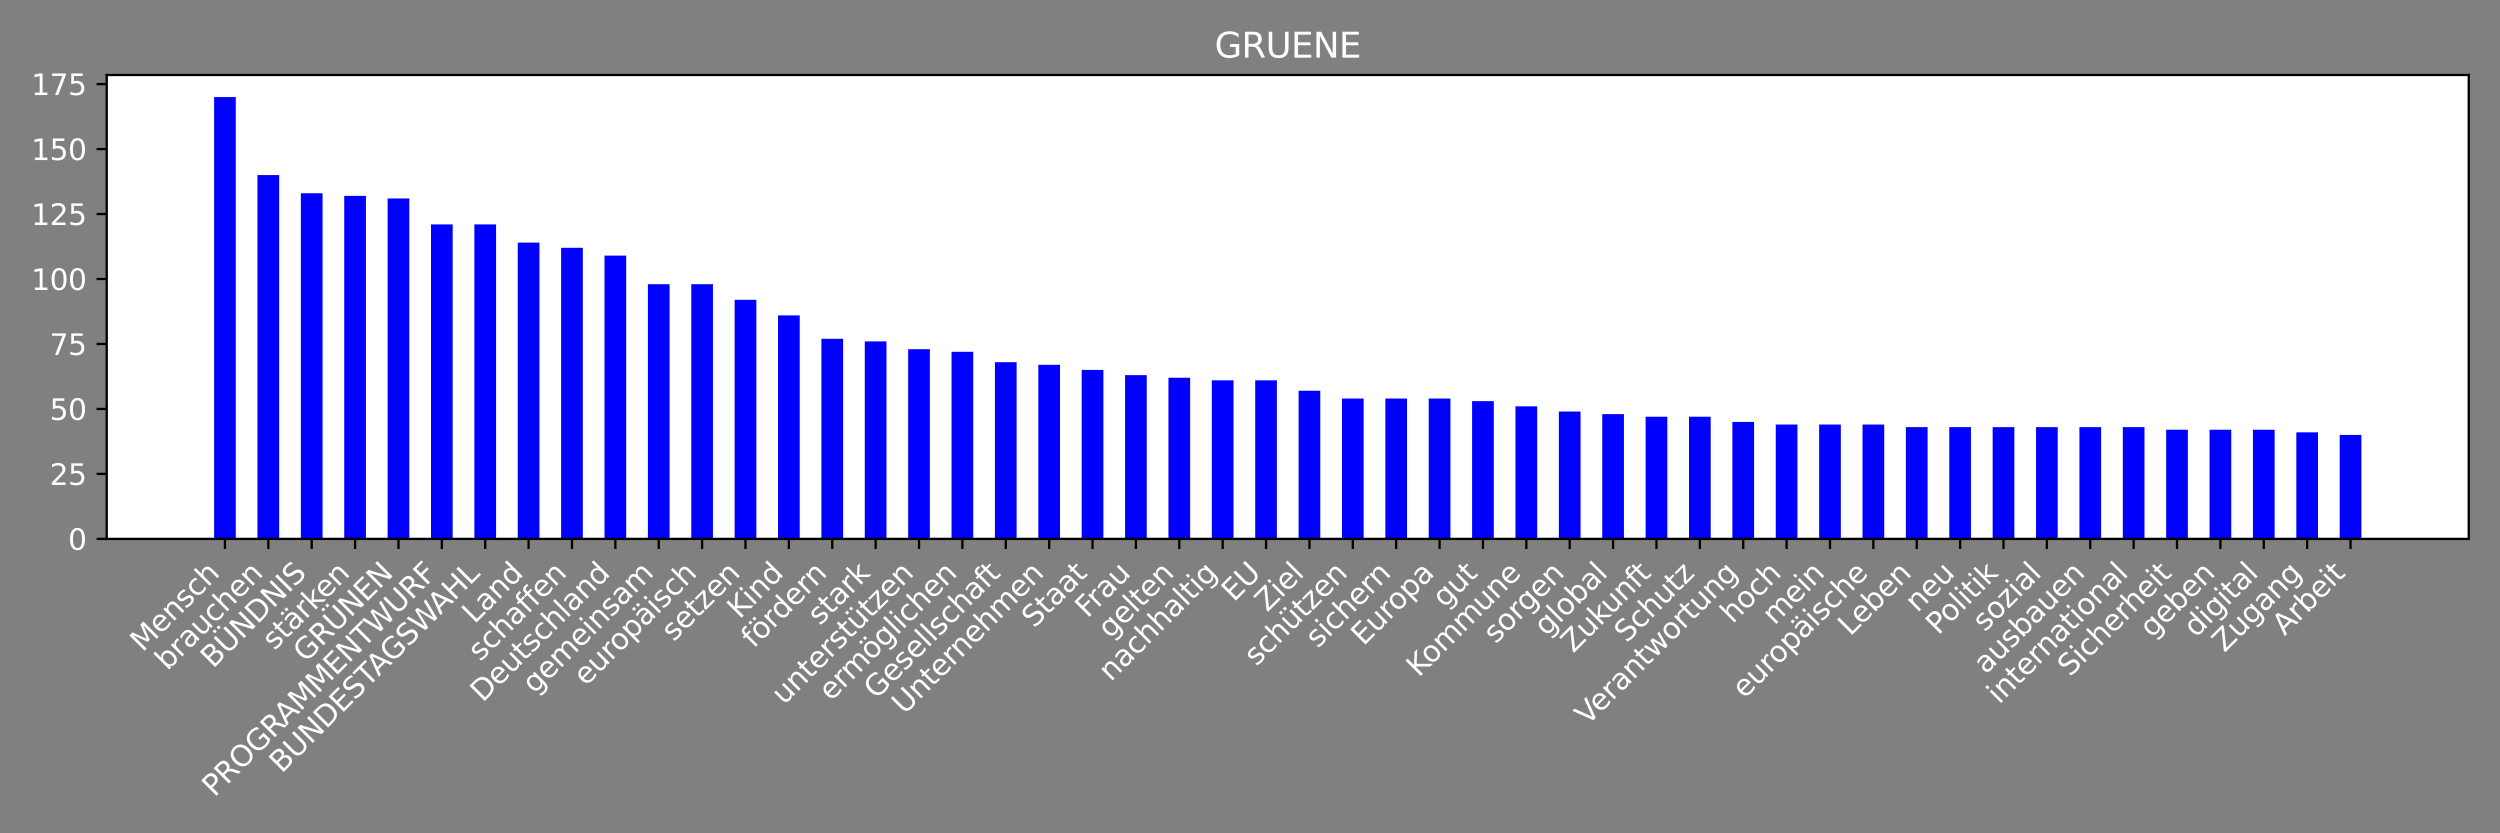 <?xml version="1.0" encoding="utf-8" standalone="no"?>
<!DOCTYPE svg PUBLIC "-//W3C//DTD SVG 1.1//EN"
  "http://www.w3.org/Graphics/SVG/1.1/DTD/svg11.dtd">
<svg xmlns:xlink="http://www.w3.org/1999/xlink" width="864pt" height="288pt" viewBox="0 0 864 288" xmlns="http://www.w3.org/2000/svg" version="1.1">
 <rect x="0" y="0" width="864" height="288" fill="#808080" stroke="none"/>
 <defs>
  <style type="text/css">*{stroke-linejoin: round; stroke-linecap: butt}</style>
 </defs>
 <g id="figure_1">
  <g id="patch_1">
   <path d="M 0 288 
L 864 288 
L 864 0 
L 0 0 
L 0 288 
z
" style="fill: none"/>
  </g>
  <g id="axes_1">
   <g id="patch_2">
    <path d="M 36.888 186.241 
L 853.2 186.241 
L 853.2 25.918 
L 36.888 25.918 
z
" style="fill: #ffffff"/>
   </g>
   <g id="patch_3">
    <path d="M 73.993 186.241 
L 81.489 186.241 
L 81.489 33.553 
L 73.993 33.553 
z
" clip-path="url(#pc5379dec19)" style="fill: #0000ff"/>
   </g>
   <g id="patch_4">
    <path d="M 88.985 186.241 
L 96.481 186.241 
L 96.481 60.498 
L 88.985 60.498 
z
" clip-path="url(#pc5379dec19)" style="fill: #0000ff"/>
   </g>
   <g id="patch_5">
    <path d="M 103.977 186.241 
L 111.473 186.241 
L 111.473 66.785 
L 103.977 66.785 
z
" clip-path="url(#pc5379dec19)" style="fill: #0000ff"/>
   </g>
   <g id="patch_6">
    <path d="M 118.969 186.241 
L 126.464 186.241 
L 126.464 67.683 
L 118.969 67.683 
z
" clip-path="url(#pc5379dec19)" style="fill: #0000ff"/>
   </g>
   <g id="patch_7">
    <path d="M 133.96 186.241 
L 141.456 186.241 
L 141.456 68.581 
L 133.96 68.581 
z
" clip-path="url(#pc5379dec19)" style="fill: #0000ff"/>
   </g>
   <g id="patch_8">
    <path d="M 148.952 186.241 
L 156.448 186.241 
L 156.448 77.563 
L 148.952 77.563 
z
" clip-path="url(#pc5379dec19)" style="fill: #0000ff"/>
   </g>
   <g id="patch_9">
    <path d="M 163.944 186.241 
L 171.44 186.241 
L 171.44 77.563 
L 163.944 77.563 
z
" clip-path="url(#pc5379dec19)" style="fill: #0000ff"/>
   </g>
   <g id="patch_10">
    <path d="M 178.936 186.241 
L 186.432 186.241 
L 186.432 83.85 
L 178.936 83.85 
z
" clip-path="url(#pc5379dec19)" style="fill: #0000ff"/>
   </g>
   <g id="patch_11">
    <path d="M 193.928 186.241 
L 201.424 186.241 
L 201.424 85.646 
L 193.928 85.646 
z
" clip-path="url(#pc5379dec19)" style="fill: #0000ff"/>
   </g>
   <g id="patch_12">
    <path d="M 208.92 186.241 
L 216.416 186.241 
L 216.416 88.341 
L 208.92 88.341 
z
" clip-path="url(#pc5379dec19)" style="fill: #0000ff"/>
   </g>
   <g id="patch_13">
    <path d="M 223.912 186.241 
L 231.408 186.241 
L 231.408 98.221 
L 223.912 98.221 
z
" clip-path="url(#pc5379dec19)" style="fill: #0000ff"/>
   </g>
   <g id="patch_14">
    <path d="M 238.904 186.241 
L 246.4 186.241 
L 246.4 98.221 
L 238.904 98.221 
z
" clip-path="url(#pc5379dec19)" style="fill: #0000ff"/>
   </g>
   <g id="patch_15">
    <path d="M 253.896 186.241 
L 261.392 186.241 
L 261.392 103.61 
L 253.896 103.61 
z
" clip-path="url(#pc5379dec19)" style="fill: #0000ff"/>
   </g>
   <g id="patch_16">
    <path d="M 268.888 186.241 
L 276.384 186.241 
L 276.384 108.999 
L 268.888 108.999 
z
" clip-path="url(#pc5379dec19)" style="fill: #0000ff"/>
   </g>
   <g id="patch_17">
    <path d="M 283.88 186.241 
L 291.376 186.241 
L 291.376 117.082 
L 283.88 117.082 
z
" clip-path="url(#pc5379dec19)" style="fill: #0000ff"/>
   </g>
   <g id="patch_18">
    <path d="M 298.872 186.241 
L 306.368 186.241 
L 306.368 117.98 
L 298.872 117.98 
z
" clip-path="url(#pc5379dec19)" style="fill: #0000ff"/>
   </g>
   <g id="patch_19">
    <path d="M 313.864 186.241 
L 321.36 186.241 
L 321.36 120.675 
L 313.864 120.675 
z
" clip-path="url(#pc5379dec19)" style="fill: #0000ff"/>
   </g>
   <g id="patch_20">
    <path d="M 328.856 186.241 
L 336.352 186.241 
L 336.352 121.573 
L 328.856 121.573 
z
" clip-path="url(#pc5379dec19)" style="fill: #0000ff"/>
   </g>
   <g id="patch_21">
    <path d="M 343.848 186.241 
L 351.344 186.241 
L 351.344 125.166 
L 343.848 125.166 
z
" clip-path="url(#pc5379dec19)" style="fill: #0000ff"/>
   </g>
   <g id="patch_22">
    <path d="M 358.84 186.241 
L 366.336 186.241 
L 366.336 126.064 
L 358.84 126.064 
z
" clip-path="url(#pc5379dec19)" style="fill: #0000ff"/>
   </g>
   <g id="patch_23">
    <path d="M 373.832 186.241 
L 381.328 186.241 
L 381.328 127.86 
L 373.832 127.86 
z
" clip-path="url(#pc5379dec19)" style="fill: #0000ff"/>
   </g>
   <g id="patch_24">
    <path d="M 388.824 186.241 
L 396.32 186.241 
L 396.32 129.656 
L 388.824 129.656 
z
" clip-path="url(#pc5379dec19)" style="fill: #0000ff"/>
   </g>
   <g id="patch_25">
    <path d="M 403.816 186.241 
L 411.312 186.241 
L 411.312 130.555 
L 403.816 130.555 
z
" clip-path="url(#pc5379dec19)" style="fill: #0000ff"/>
   </g>
   <g id="patch_26">
    <path d="M 418.808 186.241 
L 426.304 186.241 
L 426.304 131.453 
L 418.808 131.453 
z
" clip-path="url(#pc5379dec19)" style="fill: #0000ff"/>
   </g>
   <g id="patch_27">
    <path d="M 433.8 186.241 
L 441.296 186.241 
L 441.296 131.453 
L 433.8 131.453 
z
" clip-path="url(#pc5379dec19)" style="fill: #0000ff"/>
   </g>
   <g id="patch_28">
    <path d="M 448.792 186.241 
L 456.288 186.241 
L 456.288 135.045 
L 448.792 135.045 
z
" clip-path="url(#pc5379dec19)" style="fill: #0000ff"/>
   </g>
   <g id="patch_29">
    <path d="M 463.784 186.241 
L 471.28 186.241 
L 471.28 137.74 
L 463.784 137.74 
z
" clip-path="url(#pc5379dec19)" style="fill: #0000ff"/>
   </g>
   <g id="patch_30">
    <path d="M 478.776 186.241 
L 486.272 186.241 
L 486.272 137.74 
L 478.776 137.74 
z
" clip-path="url(#pc5379dec19)" style="fill: #0000ff"/>
   </g>
   <g id="patch_31">
    <path d="M 493.768 186.241 
L 501.264 186.241 
L 501.264 137.74 
L 493.768 137.74 
z
" clip-path="url(#pc5379dec19)" style="fill: #0000ff"/>
   </g>
   <g id="patch_32">
    <path d="M 508.76 186.241 
L 516.256 186.241 
L 516.256 138.638 
L 508.76 138.638 
z
" clip-path="url(#pc5379dec19)" style="fill: #0000ff"/>
   </g>
   <g id="patch_33">
    <path d="M 523.752 186.241 
L 531.248 186.241 
L 531.248 140.434 
L 523.752 140.434 
z
" clip-path="url(#pc5379dec19)" style="fill: #0000ff"/>
   </g>
   <g id="patch_34">
    <path d="M 538.744 186.241 
L 546.24 186.241 
L 546.24 142.231 
L 538.744 142.231 
z
" clip-path="url(#pc5379dec19)" style="fill: #0000ff"/>
   </g>
   <g id="patch_35">
    <path d="M 553.735 186.241 
L 561.231 186.241 
L 561.231 143.129 
L 553.735 143.129 
z
" clip-path="url(#pc5379dec19)" style="fill: #0000ff"/>
   </g>
   <g id="patch_36">
    <path d="M 568.727 186.241 
L 576.223 186.241 
L 576.223 144.027 
L 568.727 144.027 
z
" clip-path="url(#pc5379dec19)" style="fill: #0000ff"/>
   </g>
   <g id="patch_37">
    <path d="M 583.719 186.241 
L 591.215 186.241 
L 591.215 144.027 
L 583.719 144.027 
z
" clip-path="url(#pc5379dec19)" style="fill: #0000ff"/>
   </g>
   <g id="patch_38">
    <path d="M 598.711 186.241 
L 606.207 186.241 
L 606.207 145.823 
L 598.711 145.823 
z
" clip-path="url(#pc5379dec19)" style="fill: #0000ff"/>
   </g>
   <g id="patch_39">
    <path d="M 613.703 186.241 
L 621.199 186.241 
L 621.199 146.722 
L 613.703 146.722 
z
" clip-path="url(#pc5379dec19)" style="fill: #0000ff"/>
   </g>
   <g id="patch_40">
    <path d="M 628.695 186.241 
L 636.191 186.241 
L 636.191 146.722 
L 628.695 146.722 
z
" clip-path="url(#pc5379dec19)" style="fill: #0000ff"/>
   </g>
   <g id="patch_41">
    <path d="M 643.687 186.241 
L 651.183 186.241 
L 651.183 146.722 
L 643.687 146.722 
z
" clip-path="url(#pc5379dec19)" style="fill: #0000ff"/>
   </g>
   <g id="patch_42">
    <path d="M 658.679 186.241 
L 666.175 186.241 
L 666.175 147.62 
L 658.679 147.62 
z
" clip-path="url(#pc5379dec19)" style="fill: #0000ff"/>
   </g>
   <g id="patch_43">
    <path d="M 673.671 186.241 
L 681.167 186.241 
L 681.167 147.62 
L 673.671 147.62 
z
" clip-path="url(#pc5379dec19)" style="fill: #0000ff"/>
   </g>
   <g id="patch_44">
    <path d="M 688.663 186.241 
L 696.159 186.241 
L 696.159 147.62 
L 688.663 147.62 
z
" clip-path="url(#pc5379dec19)" style="fill: #0000ff"/>
   </g>
   <g id="patch_45">
    <path d="M 703.655 186.241 
L 711.151 186.241 
L 711.151 147.62 
L 703.655 147.62 
z
" clip-path="url(#pc5379dec19)" style="fill: #0000ff"/>
   </g>
   <g id="patch_46">
    <path d="M 718.647 186.241 
L 726.143 186.241 
L 726.143 147.62 
L 718.647 147.62 
z
" clip-path="url(#pc5379dec19)" style="fill: #0000ff"/>
   </g>
   <g id="patch_47">
    <path d="M 733.639 186.241 
L 741.135 186.241 
L 741.135 147.62 
L 733.639 147.62 
z
" clip-path="url(#pc5379dec19)" style="fill: #0000ff"/>
   </g>
   <g id="patch_48">
    <path d="M 748.631 186.241 
L 756.127 186.241 
L 756.127 148.518 
L 748.631 148.518 
z
" clip-path="url(#pc5379dec19)" style="fill: #0000ff"/>
   </g>
   <g id="patch_49">
    <path d="M 763.623 186.241 
L 771.119 186.241 
L 771.119 148.518 
L 763.623 148.518 
z
" clip-path="url(#pc5379dec19)" style="fill: #0000ff"/>
   </g>
   <g id="patch_50">
    <path d="M 778.615 186.241 
L 786.111 186.241 
L 786.111 148.518 
L 778.615 148.518 
z
" clip-path="url(#pc5379dec19)" style="fill: #0000ff"/>
   </g>
   <g id="patch_51">
    <path d="M 793.607 186.241 
L 801.103 186.241 
L 801.103 149.416 
L 793.607 149.416 
z
" clip-path="url(#pc5379dec19)" style="fill: #0000ff"/>
   </g>
   <g id="patch_52">
    <path d="M 808.599 186.241 
L 816.095 186.241 
L 816.095 150.314 
L 808.599 150.314 
z
" clip-path="url(#pc5379dec19)" style="fill: #0000ff"/>
   </g>
   <g id="matplotlib.axis_1">
    <g id="xtick_1">
     <g id="line2d_1">
      <defs>
       <path id="m7f31f4b6ff" d="M 0 0 
L 0 3.5 
" style="stroke: #000000; stroke-width: 0.8"/>
      </defs>
      <g>
       <use xlink:href="#m7f31f4b6ff" x="77.741" y="186.241" style="stroke: #000000; stroke-width: 0.8"/>
      </g>
     </g>
     <g id="text_1">
      <!-- Mensch -->
      <g style="fill: #ffffff" transform="translate(49.284 225.6)rotate(-45)scale(0.1 -0.1)">
       <defs>
        <path id="DejaVuSans-4d" d="M 628 4666 
L 1569 4666 
L 2759 1491 
L 3956 4666 
L 4897 4666 
L 4897 0 
L 4281 0 
L 4281 4097 
L 3078 897 
L 2444 897 
L 1241 4097 
L 1241 0 
L 628 0 
L 628 4666 
z
" transform="scale(0.016)"/>
        <path id="DejaVuSans-65" d="M 3597 1894 
L 3597 1613 
L 953 1613 
Q 991 1019 1311 708 
Q 1631 397 2203 397 
Q 2534 397 2845 478 
Q 3156 559 3463 722 
L 3463 178 
Q 3153 47 2828 -22 
Q 2503 -91 2169 -91 
Q 1331 -91 842 396 
Q 353 884 353 1716 
Q 353 2575 817 3079 
Q 1281 3584 2069 3584 
Q 2775 3584 3186 3129 
Q 3597 2675 3597 1894 
z
M 3022 2063 
Q 3016 2534 2758 2815 
Q 2500 3097 2075 3097 
Q 1594 3097 1305 2825 
Q 1016 2553 972 2059 
L 3022 2063 
z
" transform="scale(0.016)"/>
        <path id="DejaVuSans-6e" d="M 3513 2113 
L 3513 0 
L 2938 0 
L 2938 2094 
Q 2938 2591 2744 2837 
Q 2550 3084 2163 3084 
Q 1697 3084 1428 2787 
Q 1159 2491 1159 1978 
L 1159 0 
L 581 0 
L 581 3500 
L 1159 3500 
L 1159 2956 
Q 1366 3272 1645 3428 
Q 1925 3584 2291 3584 
Q 2894 3584 3203 3211 
Q 3513 2838 3513 2113 
z
" transform="scale(0.016)"/>
        <path id="DejaVuSans-73" d="M 2834 3397 
L 2834 2853 
Q 2591 2978 2328 3040 
Q 2066 3103 1784 3103 
Q 1356 3103 1142 2972 
Q 928 2841 928 2578 
Q 928 2378 1081 2264 
Q 1234 2150 1697 2047 
L 1894 2003 
Q 2506 1872 2764 1633 
Q 3022 1394 3022 966 
Q 3022 478 2636 193 
Q 2250 -91 1575 -91 
Q 1294 -91 989 -36 
Q 684 19 347 128 
L 347 722 
Q 666 556 975 473 
Q 1284 391 1588 391 
Q 1994 391 2212 530 
Q 2431 669 2431 922 
Q 2431 1156 2273 1281 
Q 2116 1406 1581 1522 
L 1381 1569 
Q 847 1681 609 1914 
Q 372 2147 372 2553 
Q 372 3047 722 3315 
Q 1072 3584 1716 3584 
Q 2034 3584 2315 3537 
Q 2597 3491 2834 3397 
z
" transform="scale(0.016)"/>
        <path id="DejaVuSans-63" d="M 3122 3366 
L 3122 2828 
Q 2878 2963 2633 3030 
Q 2388 3097 2138 3097 
Q 1578 3097 1268 2742 
Q 959 2388 959 1747 
Q 959 1106 1268 751 
Q 1578 397 2138 397 
Q 2388 397 2633 464 
Q 2878 531 3122 666 
L 3122 134 
Q 2881 22 2623 -34 
Q 2366 -91 2075 -91 
Q 1284 -91 818 406 
Q 353 903 353 1747 
Q 353 2603 823 3093 
Q 1294 3584 2113 3584 
Q 2378 3584 2631 3529 
Q 2884 3475 3122 3366 
z
" transform="scale(0.016)"/>
        <path id="DejaVuSans-68" d="M 3513 2113 
L 3513 0 
L 2938 0 
L 2938 2094 
Q 2938 2591 2744 2837 
Q 2550 3084 2163 3084 
Q 1697 3084 1428 2787 
Q 1159 2491 1159 1978 
L 1159 0 
L 581 0 
L 581 4863 
L 1159 4863 
L 1159 2956 
Q 1366 3272 1645 3428 
Q 1925 3584 2291 3584 
Q 2894 3584 3203 3211 
Q 3513 2838 3513 2113 
z
" transform="scale(0.016)"/>
       </defs>
       <use xlink:href="#DejaVuSans-4d"/>
       <use xlink:href="#DejaVuSans-65" x="86.279"/>
       <use xlink:href="#DejaVuSans-6e" x="147.803"/>
       <use xlink:href="#DejaVuSans-73" x="211.182"/>
       <use xlink:href="#DejaVuSans-63" x="263.281"/>
       <use xlink:href="#DejaVuSans-68" x="318.262"/>
      </g>
     </g>
    </g>
    <g id="xtick_2">
     <g id="line2d_2">
      <g>
       <use xlink:href="#m7f31f4b6ff" x="92.733" y="186.241" style="stroke: #000000; stroke-width: 0.8"/>
      </g>
     </g>
     <g id="text_2">
      <!-- brauchen -->
      <g style="fill: #ffffff" transform="translate(57.85 232.026)rotate(-45)scale(0.1 -0.1)">
       <defs>
        <path id="DejaVuSans-62" d="M 3116 1747 
Q 3116 2381 2855 2742 
Q 2594 3103 2138 3103 
Q 1681 3103 1420 2742 
Q 1159 2381 1159 1747 
Q 1159 1113 1420 752 
Q 1681 391 2138 391 
Q 2594 391 2855 752 
Q 3116 1113 3116 1747 
z
M 1159 2969 
Q 1341 3281 1617 3432 
Q 1894 3584 2278 3584 
Q 2916 3584 3314 3078 
Q 3713 2572 3713 1747 
Q 3713 922 3314 415 
Q 2916 -91 2278 -91 
Q 1894 -91 1617 61 
Q 1341 213 1159 525 
L 1159 0 
L 581 0 
L 581 4863 
L 1159 4863 
L 1159 2969 
z
" transform="scale(0.016)"/>
        <path id="DejaVuSans-72" d="M 2631 2963 
Q 2534 3019 2420 3045 
Q 2306 3072 2169 3072 
Q 1681 3072 1420 2755 
Q 1159 2438 1159 1844 
L 1159 0 
L 581 0 
L 581 3500 
L 1159 3500 
L 1159 2956 
Q 1341 3275 1631 3429 
Q 1922 3584 2338 3584 
Q 2397 3584 2469 3576 
Q 2541 3569 2628 3553 
L 2631 2963 
z
" transform="scale(0.016)"/>
        <path id="DejaVuSans-61" d="M 2194 1759 
Q 1497 1759 1228 1600 
Q 959 1441 959 1056 
Q 959 750 1161 570 
Q 1363 391 1709 391 
Q 2188 391 2477 730 
Q 2766 1069 2766 1631 
L 2766 1759 
L 2194 1759 
z
M 3341 1997 
L 3341 0 
L 2766 0 
L 2766 531 
Q 2569 213 2275 61 
Q 1981 -91 1556 -91 
Q 1019 -91 701 211 
Q 384 513 384 1019 
Q 384 1609 779 1909 
Q 1175 2209 1959 2209 
L 2766 2209 
L 2766 2266 
Q 2766 2663 2505 2880 
Q 2244 3097 1772 3097 
Q 1472 3097 1187 3025 
Q 903 2953 641 2809 
L 641 3341 
Q 956 3463 1253 3523 
Q 1550 3584 1831 3584 
Q 2591 3584 2966 3190 
Q 3341 2797 3341 1997 
z
" transform="scale(0.016)"/>
        <path id="DejaVuSans-75" d="M 544 1381 
L 544 3500 
L 1119 3500 
L 1119 1403 
Q 1119 906 1312 657 
Q 1506 409 1894 409 
Q 2359 409 2629 706 
Q 2900 1003 2900 1516 
L 2900 3500 
L 3475 3500 
L 3475 0 
L 2900 0 
L 2900 538 
Q 2691 219 2414 64 
Q 2138 -91 1772 -91 
Q 1169 -91 856 284 
Q 544 659 544 1381 
z
M 1991 3584 
L 1991 3584 
z
" transform="scale(0.016)"/>
       </defs>
       <use xlink:href="#DejaVuSans-62"/>
       <use xlink:href="#DejaVuSans-72" x="63.477"/>
       <use xlink:href="#DejaVuSans-61" x="104.59"/>
       <use xlink:href="#DejaVuSans-75" x="165.869"/>
       <use xlink:href="#DejaVuSans-63" x="229.248"/>
       <use xlink:href="#DejaVuSans-68" x="284.229"/>
       <use xlink:href="#DejaVuSans-65" x="347.607"/>
       <use xlink:href="#DejaVuSans-6e" x="409.131"/>
      </g>
     </g>
    </g>
    <g id="xtick_3">
     <g id="line2d_3">
      <g>
       <use xlink:href="#m7f31f4b6ff" x="107.725" y="186.241" style="stroke: #000000; stroke-width: 0.8"/>
      </g>
     </g>
     <g id="text_3">
      <!-- BÜNDNIS -->
      <g style="fill: #ffffff" transform="translate(73.628 231.24)rotate(-45)scale(0.1 -0.1)">
       <defs>
        <path id="DejaVuSans-42" d="M 1259 2228 
L 1259 519 
L 2272 519 
Q 2781 519 3026 730 
Q 3272 941 3272 1375 
Q 3272 1813 3026 2020 
Q 2781 2228 2272 2228 
L 1259 2228 
z
M 1259 4147 
L 1259 2741 
L 2194 2741 
Q 2656 2741 2882 2914 
Q 3109 3088 3109 3444 
Q 3109 3797 2882 3972 
Q 2656 4147 2194 4147 
L 1259 4147 
z
M 628 4666 
L 2241 4666 
Q 2963 4666 3353 4366 
Q 3744 4066 3744 3513 
Q 3744 3084 3544 2831 
Q 3344 2578 2956 2516 
Q 3422 2416 3680 2098 
Q 3938 1781 3938 1306 
Q 3938 681 3513 340 
Q 3088 0 2303 0 
L 628 0 
L 628 4666 
z
" transform="scale(0.016)"/>
        <path id="DejaVuSans-dc" d="M 556 4666 
L 1191 4666 
L 1191 1831 
Q 1191 1081 1462 751 
Q 1734 422 2344 422 
Q 2950 422 3222 751 
Q 3494 1081 3494 1831 
L 3494 4666 
L 4128 4666 
L 4128 1753 
Q 4128 841 3676 375 
Q 3225 -91 2344 -91 
Q 1459 -91 1007 375 
Q 556 841 556 1753 
L 556 4666 
z
M 2638 5830 
L 3272 5830 
L 3272 5196 
L 2638 5196 
L 2638 5830 
z
M 1416 5830 
L 2050 5830 
L 2050 5196 
L 1416 5196 
L 1416 5830 
z
" transform="scale(0.016)"/>
        <path id="DejaVuSans-4e" d="M 628 4666 
L 1478 4666 
L 3547 763 
L 3547 4666 
L 4159 4666 
L 4159 0 
L 3309 0 
L 1241 3903 
L 1241 0 
L 628 0 
L 628 4666 
z
" transform="scale(0.016)"/>
        <path id="DejaVuSans-44" d="M 1259 4147 
L 1259 519 
L 2022 519 
Q 2988 519 3436 956 
Q 3884 1394 3884 2338 
Q 3884 3275 3436 3711 
Q 2988 4147 2022 4147 
L 1259 4147 
z
M 628 4666 
L 1925 4666 
Q 3281 4666 3915 4102 
Q 4550 3538 4550 2338 
Q 4550 1131 3912 565 
Q 3275 0 1925 0 
L 628 0 
L 628 4666 
z
" transform="scale(0.016)"/>
        <path id="DejaVuSans-49" d="M 628 4666 
L 1259 4666 
L 1259 0 
L 628 0 
L 628 4666 
z
" transform="scale(0.016)"/>
        <path id="DejaVuSans-53" d="M 3425 4513 
L 3425 3897 
Q 3066 4069 2747 4153 
Q 2428 4238 2131 4238 
Q 1616 4238 1336 4038 
Q 1056 3838 1056 3469 
Q 1056 3159 1242 3001 
Q 1428 2844 1947 2747 
L 2328 2669 
Q 3034 2534 3370 2195 
Q 3706 1856 3706 1288 
Q 3706 609 3251 259 
Q 2797 -91 1919 -91 
Q 1588 -91 1214 -16 
Q 841 59 441 206 
L 441 856 
Q 825 641 1194 531 
Q 1563 422 1919 422 
Q 2459 422 2753 634 
Q 3047 847 3047 1241 
Q 3047 1584 2836 1778 
Q 2625 1972 2144 2069 
L 1759 2144 
Q 1053 2284 737 2584 
Q 422 2884 422 3419 
Q 422 4038 858 4394 
Q 1294 4750 2059 4750 
Q 2388 4750 2728 4690 
Q 3069 4631 3425 4513 
z
" transform="scale(0.016)"/>
       </defs>
       <use xlink:href="#DejaVuSans-42"/>
       <use xlink:href="#DejaVuSans-dc" x="68.604"/>
       <use xlink:href="#DejaVuSans-4e" x="141.797"/>
       <use xlink:href="#DejaVuSans-44" x="216.602"/>
       <use xlink:href="#DejaVuSans-4e" x="293.604"/>
       <use xlink:href="#DejaVuSans-49" x="368.408"/>
       <use xlink:href="#DejaVuSans-53" x="397.9"/>
      </g>
     </g>
    </g>
    <g id="xtick_4">
     <g id="line2d_4">
      <g>
       <use xlink:href="#m7f31f4b6ff" x="122.716" y="186.241" style="stroke: #000000; stroke-width: 0.8"/>
      </g>
     </g>
     <g id="text_4">
      <!-- stärken -->
      <g style="fill: #ffffff" transform="translate(94.88 224.98)rotate(-45)scale(0.1 -0.1)">
       <defs>
        <path id="DejaVuSans-74" d="M 1172 4494 
L 1172 3500 
L 2356 3500 
L 2356 3053 
L 1172 3053 
L 1172 1153 
Q 1172 725 1289 603 
Q 1406 481 1766 481 
L 2356 481 
L 2356 0 
L 1766 0 
Q 1100 0 847 248 
Q 594 497 594 1153 
L 594 3053 
L 172 3053 
L 172 3500 
L 594 3500 
L 594 4494 
L 1172 4494 
z
" transform="scale(0.016)"/>
        <path id="DejaVuSans-e4" d="M 2194 1759 
Q 1497 1759 1228 1600 
Q 959 1441 959 1056 
Q 959 750 1161 570 
Q 1363 391 1709 391 
Q 2188 391 2477 730 
Q 2766 1069 2766 1631 
L 2766 1759 
L 2194 1759 
z
M 3341 1997 
L 3341 0 
L 2766 0 
L 2766 531 
Q 2569 213 2275 61 
Q 1981 -91 1556 -91 
Q 1019 -91 701 211 
Q 384 513 384 1019 
Q 384 1609 779 1909 
Q 1175 2209 1959 2209 
L 2766 2209 
L 2766 2266 
Q 2766 2663 2505 2880 
Q 2244 3097 1772 3097 
Q 1472 3097 1187 3025 
Q 903 2953 641 2809 
L 641 3341 
Q 956 3463 1253 3523 
Q 1550 3584 1831 3584 
Q 2591 3584 2966 3190 
Q 3341 2797 3341 1997 
z
M 2150 4850 
L 2784 4850 
L 2784 4219 
L 2150 4219 
L 2150 4850 
z
M 928 4850 
L 1562 4850 
L 1562 4219 
L 928 4219 
L 928 4850 
z
" transform="scale(0.016)"/>
        <path id="DejaVuSans-6b" d="M 581 4863 
L 1159 4863 
L 1159 1991 
L 2875 3500 
L 3609 3500 
L 1753 1863 
L 3688 0 
L 2938 0 
L 1159 1709 
L 1159 0 
L 581 0 
L 581 4863 
z
" transform="scale(0.016)"/>
       </defs>
       <use xlink:href="#DejaVuSans-73"/>
       <use xlink:href="#DejaVuSans-74" x="52.1"/>
       <use xlink:href="#DejaVuSans-e4" x="91.309"/>
       <use xlink:href="#DejaVuSans-72" x="152.588"/>
       <use xlink:href="#DejaVuSans-6b" x="193.701"/>
       <use xlink:href="#DejaVuSans-65" x="247.986"/>
       <use xlink:href="#DejaVuSans-6e" x="309.51"/>
      </g>
     </g>
    </g>
    <g id="xtick_5">
     <g id="line2d_5">
      <g>
       <use xlink:href="#m7f31f4b6ff" x="137.708" y="186.241" style="stroke: #000000; stroke-width: 0.8"/>
      </g>
     </g>
     <g id="text_5">
      <!-- GRÜNEN -->
      <g style="fill: #ffffff" transform="translate(105.622 229.229)rotate(-45)scale(0.1 -0.1)">
       <defs>
        <path id="DejaVuSans-47" d="M 3809 666 
L 3809 1919 
L 2778 1919 
L 2778 2438 
L 4434 2438 
L 4434 434 
Q 4069 175 3628 42 
Q 3188 -91 2688 -91 
Q 1594 -91 976 548 
Q 359 1188 359 2328 
Q 359 3472 976 4111 
Q 1594 4750 2688 4750 
Q 3144 4750 3555 4637 
Q 3966 4525 4313 4306 
L 4313 3634 
Q 3963 3931 3569 4081 
Q 3175 4231 2741 4231 
Q 1884 4231 1454 3753 
Q 1025 3275 1025 2328 
Q 1025 1384 1454 906 
Q 1884 428 2741 428 
Q 3075 428 3337 486 
Q 3600 544 3809 666 
z
" transform="scale(0.016)"/>
        <path id="DejaVuSans-52" d="M 2841 2188 
Q 3044 2119 3236 1894 
Q 3428 1669 3622 1275 
L 4263 0 
L 3584 0 
L 2988 1197 
Q 2756 1666 2539 1819 
Q 2322 1972 1947 1972 
L 1259 1972 
L 1259 0 
L 628 0 
L 628 4666 
L 2053 4666 
Q 2853 4666 3247 4331 
Q 3641 3997 3641 3322 
Q 3641 2881 3436 2590 
Q 3231 2300 2841 2188 
z
M 1259 4147 
L 1259 2491 
L 2053 2491 
Q 2509 2491 2742 2702 
Q 2975 2913 2975 3322 
Q 2975 3731 2742 3939 
Q 2509 4147 2053 4147 
L 1259 4147 
z
" transform="scale(0.016)"/>
        <path id="DejaVuSans-45" d="M 628 4666 
L 3578 4666 
L 3578 4134 
L 1259 4134 
L 1259 2753 
L 3481 2753 
L 3481 2222 
L 1259 2222 
L 1259 531 
L 3634 531 
L 3634 0 
L 628 0 
L 628 4666 
z
" transform="scale(0.016)"/>
       </defs>
       <use xlink:href="#DejaVuSans-47"/>
       <use xlink:href="#DejaVuSans-52" x="77.49"/>
       <use xlink:href="#DejaVuSans-dc" x="146.973"/>
       <use xlink:href="#DejaVuSans-4e" x="220.166"/>
       <use xlink:href="#DejaVuSans-45" x="294.971"/>
       <use xlink:href="#DejaVuSans-4e" x="358.154"/>
      </g>
     </g>
    </g>
    <g id="xtick_6">
     <g id="line2d_6">
      <g>
       <use xlink:href="#m7f31f4b6ff" x="152.7" y="186.241" style="stroke: #000000; stroke-width: 0.8"/>
      </g>
     </g>
     <g id="text_6">
      <!-- PROGRAMMENTWURF -->
      <g style="fill: #ffffff" transform="translate(74.114 275.729)rotate(-45)scale(0.1 -0.1)">
       <defs>
        <path id="DejaVuSans-50" d="M 1259 4147 
L 1259 2394 
L 2053 2394 
Q 2494 2394 2734 2622 
Q 2975 2850 2975 3272 
Q 2975 3691 2734 3919 
Q 2494 4147 2053 4147 
L 1259 4147 
z
M 628 4666 
L 2053 4666 
Q 2838 4666 3239 4311 
Q 3641 3956 3641 3272 
Q 3641 2581 3239 2228 
Q 2838 1875 2053 1875 
L 1259 1875 
L 1259 0 
L 628 0 
L 628 4666 
z
" transform="scale(0.016)"/>
        <path id="DejaVuSans-4f" d="M 2522 4238 
Q 1834 4238 1429 3725 
Q 1025 3213 1025 2328 
Q 1025 1447 1429 934 
Q 1834 422 2522 422 
Q 3209 422 3611 934 
Q 4013 1447 4013 2328 
Q 4013 3213 3611 3725 
Q 3209 4238 2522 4238 
z
M 2522 4750 
Q 3503 4750 4090 4092 
Q 4678 3434 4678 2328 
Q 4678 1225 4090 567 
Q 3503 -91 2522 -91 
Q 1538 -91 948 565 
Q 359 1222 359 2328 
Q 359 3434 948 4092 
Q 1538 4750 2522 4750 
z
" transform="scale(0.016)"/>
        <path id="DejaVuSans-41" d="M 2188 4044 
L 1331 1722 
L 3047 1722 
L 2188 4044 
z
M 1831 4666 
L 2547 4666 
L 4325 0 
L 3669 0 
L 3244 1197 
L 1141 1197 
L 716 0 
L 50 0 
L 1831 4666 
z
" transform="scale(0.016)"/>
        <path id="DejaVuSans-54" d="M -19 4666 
L 3928 4666 
L 3928 4134 
L 2272 4134 
L 2272 0 
L 1638 0 
L 1638 4134 
L -19 4134 
L -19 4666 
z
" transform="scale(0.016)"/>
        <path id="DejaVuSans-57" d="M 213 4666 
L 850 4666 
L 1831 722 
L 2809 4666 
L 3519 4666 
L 4500 722 
L 5478 4666 
L 6119 4666 
L 4947 0 
L 4153 0 
L 3169 4050 
L 2175 0 
L 1381 0 
L 213 4666 
z
" transform="scale(0.016)"/>
        <path id="DejaVuSans-55" d="M 556 4666 
L 1191 4666 
L 1191 1831 
Q 1191 1081 1462 751 
Q 1734 422 2344 422 
Q 2950 422 3222 751 
Q 3494 1081 3494 1831 
L 3494 4666 
L 4128 4666 
L 4128 1753 
Q 4128 841 3676 375 
Q 3225 -91 2344 -91 
Q 1459 -91 1007 375 
Q 556 841 556 1753 
L 556 4666 
z
" transform="scale(0.016)"/>
        <path id="DejaVuSans-46" d="M 628 4666 
L 3309 4666 
L 3309 4134 
L 1259 4134 
L 1259 2759 
L 3109 2759 
L 3109 2228 
L 1259 2228 
L 1259 0 
L 628 0 
L 628 4666 
z
" transform="scale(0.016)"/>
       </defs>
       <use xlink:href="#DejaVuSans-50"/>
       <use xlink:href="#DejaVuSans-52" x="60.303"/>
       <use xlink:href="#DejaVuSans-4f" x="129.785"/>
       <use xlink:href="#DejaVuSans-47" x="208.496"/>
       <use xlink:href="#DejaVuSans-52" x="285.986"/>
       <use xlink:href="#DejaVuSans-41" x="351.469"/>
       <use xlink:href="#DejaVuSans-4d" x="419.877"/>
       <use xlink:href="#DejaVuSans-4d" x="506.156"/>
       <use xlink:href="#DejaVuSans-45" x="592.436"/>
       <use xlink:href="#DejaVuSans-4e" x="655.619"/>
       <use xlink:href="#DejaVuSans-54" x="730.424"/>
       <use xlink:href="#DejaVuSans-57" x="791.508"/>
       <use xlink:href="#DejaVuSans-55" x="890.385"/>
       <use xlink:href="#DejaVuSans-52" x="963.578"/>
       <use xlink:href="#DejaVuSans-46" x="1033.061"/>
      </g>
     </g>
    </g>
    <g id="xtick_7">
     <g id="line2d_7">
      <g>
       <use xlink:href="#m7f31f4b6ff" x="167.692" y="186.241" style="stroke: #000000; stroke-width: 0.8"/>
      </g>
     </g>
     <g id="text_7">
      <!-- BUNDESTAGSWAHL -->
      <g style="fill: #ffffff" transform="translate(97.354 267.482)rotate(-45)scale(0.1 -0.1)">
       <defs>
        <path id="DejaVuSans-48" d="M 628 4666 
L 1259 4666 
L 1259 2753 
L 3553 2753 
L 3553 4666 
L 4184 4666 
L 4184 0 
L 3553 0 
L 3553 2222 
L 1259 2222 
L 1259 0 
L 628 0 
L 628 4666 
z
" transform="scale(0.016)"/>
        <path id="DejaVuSans-4c" d="M 628 4666 
L 1259 4666 
L 1259 531 
L 3531 531 
L 3531 0 
L 628 0 
L 628 4666 
z
" transform="scale(0.016)"/>
       </defs>
       <use xlink:href="#DejaVuSans-42"/>
       <use xlink:href="#DejaVuSans-55" x="68.604"/>
       <use xlink:href="#DejaVuSans-4e" x="141.797"/>
       <use xlink:href="#DejaVuSans-44" x="216.602"/>
       <use xlink:href="#DejaVuSans-45" x="293.604"/>
       <use xlink:href="#DejaVuSans-53" x="356.787"/>
       <use xlink:href="#DejaVuSans-54" x="420.264"/>
       <use xlink:href="#DejaVuSans-41" x="473.598"/>
       <use xlink:href="#DejaVuSans-47" x="540.256"/>
       <use xlink:href="#DejaVuSans-53" x="617.746"/>
       <use xlink:href="#DejaVuSans-57" x="681.223"/>
       <use xlink:href="#DejaVuSans-41" x="774.6"/>
       <use xlink:href="#DejaVuSans-48" x="843.008"/>
       <use xlink:href="#DejaVuSans-4c" x="918.203"/>
      </g>
     </g>
    </g>
    <g id="xtick_8">
     <g id="line2d_8">
      <g>
       <use xlink:href="#m7f31f4b6ff" x="182.684" y="186.241" style="stroke: #000000; stroke-width: 0.8"/>
      </g>
     </g>
     <g id="text_8">
      <!-- Land -->
      <g style="fill: #ffffff" transform="translate(163.97 215.857)rotate(-45)scale(0.1 -0.1)">
       <defs>
        <path id="DejaVuSans-64" d="M 2906 2969 
L 2906 4863 
L 3481 4863 
L 3481 0 
L 2906 0 
L 2906 525 
Q 2725 213 2448 61 
Q 2172 -91 1784 -91 
Q 1150 -91 751 415 
Q 353 922 353 1747 
Q 353 2572 751 3078 
Q 1150 3584 1784 3584 
Q 2172 3584 2448 3432 
Q 2725 3281 2906 2969 
z
M 947 1747 
Q 947 1113 1208 752 
Q 1469 391 1925 391 
Q 2381 391 2643 752 
Q 2906 1113 2906 1747 
Q 2906 2381 2643 2742 
Q 2381 3103 1925 3103 
Q 1469 3103 1208 2742 
Q 947 2381 947 1747 
z
" transform="scale(0.016)"/>
       </defs>
       <use xlink:href="#DejaVuSans-4c"/>
       <use xlink:href="#DejaVuSans-61" x="55.713"/>
       <use xlink:href="#DejaVuSans-6e" x="116.992"/>
       <use xlink:href="#DejaVuSans-64" x="180.371"/>
      </g>
     </g>
    </g>
    <g id="xtick_9">
     <g id="line2d_9">
      <g>
       <use xlink:href="#m7f31f4b6ff" x="197.676" y="186.241" style="stroke: #000000; stroke-width: 0.8"/>
      </g>
     </g>
     <g id="text_9">
      <!-- schaffen -->
      <g style="fill: #ffffff" transform="translate(166.009 228.811)rotate(-45)scale(0.1 -0.1)">
       <defs>
        <path id="DejaVuSans-66" d="M 2375 4863 
L 2375 4384 
L 1825 4384 
Q 1516 4384 1395 4259 
Q 1275 4134 1275 3809 
L 1275 3500 
L 2222 3500 
L 2222 3053 
L 1275 3053 
L 1275 0 
L 697 0 
L 697 3053 
L 147 3053 
L 147 3500 
L 697 3500 
L 697 3744 
Q 697 4328 969 4595 
Q 1241 4863 1831 4863 
L 2375 4863 
z
" transform="scale(0.016)"/>
       </defs>
       <use xlink:href="#DejaVuSans-73"/>
       <use xlink:href="#DejaVuSans-63" x="52.1"/>
       <use xlink:href="#DejaVuSans-68" x="107.08"/>
       <use xlink:href="#DejaVuSans-61" x="170.459"/>
       <use xlink:href="#DejaVuSans-66" x="231.738"/>
       <use xlink:href="#DejaVuSans-66" x="266.943"/>
       <use xlink:href="#DejaVuSans-65" x="302.148"/>
       <use xlink:href="#DejaVuSans-6e" x="363.672"/>
      </g>
     </g>
    </g>
    <g id="xtick_10">
     <g id="line2d_10">
      <g>
       <use xlink:href="#m7f31f4b6ff" x="212.668" y="186.241" style="stroke: #000000; stroke-width: 0.8"/>
      </g>
     </g>
     <g id="text_10">
      <!-- Deutschland -->
      <g style="fill: #ffffff" transform="translate(166.828 242.984)rotate(-45)scale(0.1 -0.1)">
       <defs>
        <path id="DejaVuSans-6c" d="M 603 4863 
L 1178 4863 
L 1178 0 
L 603 0 
L 603 4863 
z
" transform="scale(0.016)"/>
       </defs>
       <use xlink:href="#DejaVuSans-44"/>
       <use xlink:href="#DejaVuSans-65" x="77.002"/>
       <use xlink:href="#DejaVuSans-75" x="138.525"/>
       <use xlink:href="#DejaVuSans-74" x="201.904"/>
       <use xlink:href="#DejaVuSans-73" x="241.113"/>
       <use xlink:href="#DejaVuSans-63" x="293.213"/>
       <use xlink:href="#DejaVuSans-68" x="348.193"/>
       <use xlink:href="#DejaVuSans-6c" x="411.572"/>
       <use xlink:href="#DejaVuSans-61" x="439.355"/>
       <use xlink:href="#DejaVuSans-6e" x="500.635"/>
       <use xlink:href="#DejaVuSans-64" x="564.014"/>
      </g>
     </g>
    </g>
    <g id="xtick_11">
     <g id="line2d_11">
      <g>
       <use xlink:href="#m7f31f4b6ff" x="227.66" y="186.241" style="stroke: #000000; stroke-width: 0.8"/>
      </g>
     </g>
     <g id="text_11">
      <!-- gemeinsam -->
      <g style="fill: #ffffff" transform="translate(184.761 240.043)rotate(-45)scale(0.1 -0.1)">
       <defs>
        <path id="DejaVuSans-67" d="M 2906 1791 
Q 2906 2416 2648 2759 
Q 2391 3103 1925 3103 
Q 1463 3103 1205 2759 
Q 947 2416 947 1791 
Q 947 1169 1205 825 
Q 1463 481 1925 481 
Q 2391 481 2648 825 
Q 2906 1169 2906 1791 
z
M 3481 434 
Q 3481 -459 3084 -895 
Q 2688 -1331 1869 -1331 
Q 1566 -1331 1297 -1286 
Q 1028 -1241 775 -1147 
L 775 -588 
Q 1028 -725 1275 -790 
Q 1522 -856 1778 -856 
Q 2344 -856 2625 -561 
Q 2906 -266 2906 331 
L 2906 616 
Q 2728 306 2450 153 
Q 2172 0 1784 0 
Q 1141 0 747 490 
Q 353 981 353 1791 
Q 353 2603 747 3093 
Q 1141 3584 1784 3584 
Q 2172 3584 2450 3431 
Q 2728 3278 2906 2969 
L 2906 3500 
L 3481 3500 
L 3481 434 
z
" transform="scale(0.016)"/>
        <path id="DejaVuSans-6d" d="M 3328 2828 
Q 3544 3216 3844 3400 
Q 4144 3584 4550 3584 
Q 5097 3584 5394 3201 
Q 5691 2819 5691 2113 
L 5691 0 
L 5113 0 
L 5113 2094 
Q 5113 2597 4934 2840 
Q 4756 3084 4391 3084 
Q 3944 3084 3684 2787 
Q 3425 2491 3425 1978 
L 3425 0 
L 2847 0 
L 2847 2094 
Q 2847 2600 2669 2842 
Q 2491 3084 2119 3084 
Q 1678 3084 1418 2786 
Q 1159 2488 1159 1978 
L 1159 0 
L 581 0 
L 581 3500 
L 1159 3500 
L 1159 2956 
Q 1356 3278 1631 3431 
Q 1906 3584 2284 3584 
Q 2666 3584 2933 3390 
Q 3200 3197 3328 2828 
z
" transform="scale(0.016)"/>
        <path id="DejaVuSans-69" d="M 603 3500 
L 1178 3500 
L 1178 0 
L 603 0 
L 603 3500 
z
M 603 4863 
L 1178 4863 
L 1178 4134 
L 603 4134 
L 603 4863 
z
" transform="scale(0.016)"/>
       </defs>
       <use xlink:href="#DejaVuSans-67"/>
       <use xlink:href="#DejaVuSans-65" x="63.477"/>
       <use xlink:href="#DejaVuSans-6d" x="125"/>
       <use xlink:href="#DejaVuSans-65" x="222.412"/>
       <use xlink:href="#DejaVuSans-69" x="283.936"/>
       <use xlink:href="#DejaVuSans-6e" x="311.719"/>
       <use xlink:href="#DejaVuSans-73" x="375.098"/>
       <use xlink:href="#DejaVuSans-61" x="427.197"/>
       <use xlink:href="#DejaVuSans-6d" x="488.477"/>
      </g>
     </g>
    </g>
    <g id="xtick_12">
     <g id="line2d_12">
      <g>
       <use xlink:href="#m7f31f4b6ff" x="242.652" y="186.241" style="stroke: #000000; stroke-width: 0.8"/>
      </g>
     </g>
     <g id="text_12">
      <!-- europäisch -->
      <g style="fill: #ffffff" transform="translate(202.436 237.36)rotate(-45)scale(0.1 -0.1)">
       <defs>
        <path id="DejaVuSans-6f" d="M 1959 3097 
Q 1497 3097 1228 2736 
Q 959 2375 959 1747 
Q 959 1119 1226 758 
Q 1494 397 1959 397 
Q 2419 397 2687 759 
Q 2956 1122 2956 1747 
Q 2956 2369 2687 2733 
Q 2419 3097 1959 3097 
z
M 1959 3584 
Q 2709 3584 3137 3096 
Q 3566 2609 3566 1747 
Q 3566 888 3137 398 
Q 2709 -91 1959 -91 
Q 1206 -91 779 398 
Q 353 888 353 1747 
Q 353 2609 779 3096 
Q 1206 3584 1959 3584 
z
" transform="scale(0.016)"/>
        <path id="DejaVuSans-70" d="M 1159 525 
L 1159 -1331 
L 581 -1331 
L 581 3500 
L 1159 3500 
L 1159 2969 
Q 1341 3281 1617 3432 
Q 1894 3584 2278 3584 
Q 2916 3584 3314 3078 
Q 3713 2572 3713 1747 
Q 3713 922 3314 415 
Q 2916 -91 2278 -91 
Q 1894 -91 1617 61 
Q 1341 213 1159 525 
z
M 3116 1747 
Q 3116 2381 2855 2742 
Q 2594 3103 2138 3103 
Q 1681 3103 1420 2742 
Q 1159 2381 1159 1747 
Q 1159 1113 1420 752 
Q 1681 391 2138 391 
Q 2594 391 2855 752 
Q 3116 1113 3116 1747 
z
" transform="scale(0.016)"/>
       </defs>
       <use xlink:href="#DejaVuSans-65"/>
       <use xlink:href="#DejaVuSans-75" x="61.523"/>
       <use xlink:href="#DejaVuSans-72" x="124.902"/>
       <use xlink:href="#DejaVuSans-6f" x="163.766"/>
       <use xlink:href="#DejaVuSans-70" x="224.947"/>
       <use xlink:href="#DejaVuSans-e4" x="288.424"/>
       <use xlink:href="#DejaVuSans-69" x="349.703"/>
       <use xlink:href="#DejaVuSans-73" x="377.486"/>
       <use xlink:href="#DejaVuSans-63" x="429.586"/>
       <use xlink:href="#DejaVuSans-68" x="484.566"/>
      </g>
     </g>
    </g>
    <g id="xtick_13">
     <g id="line2d_13">
      <g>
       <use xlink:href="#m7f31f4b6ff" x="257.644" y="186.241" style="stroke: #000000; stroke-width: 0.8"/>
      </g>
     </g>
     <g id="text_13">
      <!-- setzen -->
      <g style="fill: #ffffff" transform="translate(232.824 221.964)rotate(-45)scale(0.1 -0.1)">
       <defs>
        <path id="DejaVuSans-7a" d="M 353 3500 
L 3084 3500 
L 3084 2975 
L 922 459 
L 3084 459 
L 3084 0 
L 275 0 
L 275 525 
L 2438 3041 
L 353 3041 
L 353 3500 
z
" transform="scale(0.016)"/>
       </defs>
       <use xlink:href="#DejaVuSans-73"/>
       <use xlink:href="#DejaVuSans-65" x="52.1"/>
       <use xlink:href="#DejaVuSans-74" x="113.623"/>
       <use xlink:href="#DejaVuSans-7a" x="152.832"/>
       <use xlink:href="#DejaVuSans-65" x="205.322"/>
       <use xlink:href="#DejaVuSans-6e" x="266.846"/>
      </g>
     </g>
    </g>
    <g id="xtick_14">
     <g id="line2d_14">
      <g>
       <use xlink:href="#m7f31f4b6ff" x="272.636" y="186.241" style="stroke: #000000; stroke-width: 0.8"/>
      </g>
     </g>
     <g id="text_14">
      <!-- Kind -->
      <g style="fill: #ffffff" transform="translate(255.594 214.186)rotate(-45)scale(0.1 -0.1)">
       <defs>
        <path id="DejaVuSans-4b" d="M 628 4666 
L 1259 4666 
L 1259 2694 
L 3353 4666 
L 4166 4666 
L 1850 2491 
L 4331 0 
L 3500 0 
L 1259 2247 
L 1259 0 
L 628 0 
L 628 4666 
z
" transform="scale(0.016)"/>
       </defs>
       <use xlink:href="#DejaVuSans-4b"/>
       <use xlink:href="#DejaVuSans-69" x="65.576"/>
       <use xlink:href="#DejaVuSans-6e" x="93.359"/>
       <use xlink:href="#DejaVuSans-64" x="156.738"/>
      </g>
     </g>
    </g>
    <g id="xtick_15">
     <g id="line2d_15">
      <g>
       <use xlink:href="#m7f31f4b6ff" x="287.628" y="186.241" style="stroke: #000000; stroke-width: 0.8"/>
      </g>
     </g>
     <g id="text_15">
      <!-- fördern -->
      <g style="fill: #ffffff" transform="translate(260.454 224.317)rotate(-45)scale(0.1 -0.1)">
       <defs>
        <path id="DejaVuSans-f6" d="M 1959 3097 
Q 1497 3097 1228 2736 
Q 959 2375 959 1747 
Q 959 1119 1226 758 
Q 1494 397 1959 397 
Q 2419 397 2687 759 
Q 2956 1122 2956 1747 
Q 2956 2369 2687 2733 
Q 2419 3097 1959 3097 
z
M 1959 3584 
Q 2709 3584 3137 3096 
Q 3566 2609 3566 1747 
Q 3566 888 3137 398 
Q 2709 -91 1959 -91 
Q 1206 -91 779 398 
Q 353 888 353 1747 
Q 353 2609 779 3096 
Q 1206 3584 1959 3584 
z
M 2254 4850 
L 2888 4850 
L 2888 4219 
L 2254 4219 
L 2254 4850 
z
M 1032 4850 
L 1666 4850 
L 1666 4219 
L 1032 4219 
L 1032 4850 
z
" transform="scale(0.016)"/>
       </defs>
       <use xlink:href="#DejaVuSans-66"/>
       <use xlink:href="#DejaVuSans-f6" x="35.205"/>
       <use xlink:href="#DejaVuSans-72" x="96.387"/>
       <use xlink:href="#DejaVuSans-64" x="135.75"/>
       <use xlink:href="#DejaVuSans-65" x="199.227"/>
       <use xlink:href="#DejaVuSans-72" x="260.75"/>
       <use xlink:href="#DejaVuSans-6e" x="300.113"/>
      </g>
     </g>
    </g>
    <g id="xtick_16">
     <g id="line2d_16">
      <g>
       <use xlink:href="#m7f31f4b6ff" x="302.62" y="186.241" style="stroke: #000000; stroke-width: 0.8"/>
      </g>
     </g>
     <g id="text_16">
      <!-- stark -->
      <g style="fill: #ffffff" transform="translate(283.359 216.404)rotate(-45)scale(0.1 -0.1)">
       <use xlink:href="#DejaVuSans-73"/>
       <use xlink:href="#DejaVuSans-74" x="52.1"/>
       <use xlink:href="#DejaVuSans-61" x="91.309"/>
       <use xlink:href="#DejaVuSans-72" x="152.588"/>
       <use xlink:href="#DejaVuSans-6b" x="193.701"/>
      </g>
     </g>
    </g>
    <g id="xtick_17">
     <g id="line2d_17">
      <g>
       <use xlink:href="#m7f31f4b6ff" x="317.612" y="186.241" style="stroke: #000000; stroke-width: 0.8"/>
      </g>
     </g>
     <g id="text_17">
      <!-- unterstützen -->
      <g style="fill: #ffffff" transform="translate(270.897 243.859)rotate(-45)scale(0.1 -0.1)">
       <defs>
        <path id="DejaVuSans-fc" d="M 544 1381 
L 544 3500 
L 1119 3500 
L 1119 1403 
Q 1119 906 1312 657 
Q 1506 409 1894 409 
Q 2359 409 2629 706 
Q 2900 1003 2900 1516 
L 2900 3500 
L 3475 3500 
L 3475 0 
L 2900 0 
L 2900 538 
Q 2691 219 2414 64 
Q 2138 -91 1772 -91 
Q 1169 -91 856 284 
Q 544 659 544 1381 
z
M 1991 3584 
L 1991 3584 
z
M 2278 4850 
L 2912 4850 
L 2912 4219 
L 2278 4219 
L 2278 4850 
z
M 1056 4850 
L 1690 4850 
L 1690 4219 
L 1056 4219 
L 1056 4850 
z
" transform="scale(0.016)"/>
       </defs>
       <use xlink:href="#DejaVuSans-75"/>
       <use xlink:href="#DejaVuSans-6e" x="63.379"/>
       <use xlink:href="#DejaVuSans-74" x="126.758"/>
       <use xlink:href="#DejaVuSans-65" x="165.967"/>
       <use xlink:href="#DejaVuSans-72" x="227.49"/>
       <use xlink:href="#DejaVuSans-73" x="268.604"/>
       <use xlink:href="#DejaVuSans-74" x="320.703"/>
       <use xlink:href="#DejaVuSans-fc" x="359.912"/>
       <use xlink:href="#DejaVuSans-74" x="423.291"/>
       <use xlink:href="#DejaVuSans-7a" x="462.5"/>
       <use xlink:href="#DejaVuSans-65" x="514.99"/>
       <use xlink:href="#DejaVuSans-6e" x="576.514"/>
      </g>
     </g>
    </g>
    <g id="xtick_18">
     <g id="line2d_18">
      <g>
       <use xlink:href="#m7f31f4b6ff" x="332.604" y="186.241" style="stroke: #000000; stroke-width: 0.8"/>
      </g>
     </g>
     <g id="text_18">
      <!-- ermöglichen -->
      <g style="fill: #ffffff" transform="translate(287.166 242.582)rotate(-45)scale(0.1 -0.1)">
       <use xlink:href="#DejaVuSans-65"/>
       <use xlink:href="#DejaVuSans-72" x="61.523"/>
       <use xlink:href="#DejaVuSans-6d" x="100.887"/>
       <use xlink:href="#DejaVuSans-f6" x="198.299"/>
       <use xlink:href="#DejaVuSans-67" x="259.48"/>
       <use xlink:href="#DejaVuSans-6c" x="322.957"/>
       <use xlink:href="#DejaVuSans-69" x="350.74"/>
       <use xlink:href="#DejaVuSans-63" x="378.523"/>
       <use xlink:href="#DejaVuSans-68" x="433.504"/>
       <use xlink:href="#DejaVuSans-65" x="496.883"/>
       <use xlink:href="#DejaVuSans-6e" x="558.406"/>
      </g>
     </g>
    </g>
    <g id="xtick_19">
     <g id="line2d_19">
      <g>
       <use xlink:href="#m7f31f4b6ff" x="347.596" y="186.241" style="stroke: #000000; stroke-width: 0.8"/>
      </g>
     </g>
     <g id="text_19">
      <!-- Gesellschaft -->
      <g style="fill: #ffffff" transform="translate(302.808 241.931)rotate(-45)scale(0.1 -0.1)">
       <use xlink:href="#DejaVuSans-47"/>
       <use xlink:href="#DejaVuSans-65" x="77.49"/>
       <use xlink:href="#DejaVuSans-73" x="139.014"/>
       <use xlink:href="#DejaVuSans-65" x="191.113"/>
       <use xlink:href="#DejaVuSans-6c" x="252.637"/>
       <use xlink:href="#DejaVuSans-6c" x="280.42"/>
       <use xlink:href="#DejaVuSans-73" x="308.203"/>
       <use xlink:href="#DejaVuSans-63" x="360.303"/>
       <use xlink:href="#DejaVuSans-68" x="415.283"/>
       <use xlink:href="#DejaVuSans-61" x="478.662"/>
       <use xlink:href="#DejaVuSans-66" x="539.941"/>
       <use xlink:href="#DejaVuSans-74" x="573.396"/>
      </g>
     </g>
    </g>
    <g id="xtick_20">
     <g id="line2d_20">
      <g>
       <use xlink:href="#m7f31f4b6ff" x="362.588" y="186.241" style="stroke: #000000; stroke-width: 0.8"/>
      </g>
     </g>
     <g id="text_20">
      <!-- Unternehmen -->
      <g style="fill: #ffffff" transform="translate(312.521 247.21)rotate(-45)scale(0.1 -0.1)">
       <use xlink:href="#DejaVuSans-55"/>
       <use xlink:href="#DejaVuSans-6e" x="73.193"/>
       <use xlink:href="#DejaVuSans-74" x="136.572"/>
       <use xlink:href="#DejaVuSans-65" x="175.781"/>
       <use xlink:href="#DejaVuSans-72" x="237.305"/>
       <use xlink:href="#DejaVuSans-6e" x="276.668"/>
       <use xlink:href="#DejaVuSans-65" x="340.047"/>
       <use xlink:href="#DejaVuSans-68" x="401.57"/>
       <use xlink:href="#DejaVuSans-6d" x="464.949"/>
       <use xlink:href="#DejaVuSans-65" x="562.361"/>
       <use xlink:href="#DejaVuSans-6e" x="623.885"/>
      </g>
     </g>
    </g>
    <g id="xtick_21">
     <g id="line2d_21">
      <g>
       <use xlink:href="#m7f31f4b6ff" x="377.58" y="186.241" style="stroke: #000000; stroke-width: 0.8"/>
      </g>
     </g>
     <g id="text_21">
      <!-- Staat -->
      <g style="fill: #ffffff" transform="translate(357.41 217.314)rotate(-45)scale(0.1 -0.1)">
       <use xlink:href="#DejaVuSans-53"/>
       <use xlink:href="#DejaVuSans-74" x="63.477"/>
       <use xlink:href="#DejaVuSans-61" x="102.686"/>
       <use xlink:href="#DejaVuSans-61" x="163.965"/>
       <use xlink:href="#DejaVuSans-74" x="225.244"/>
      </g>
     </g>
    </g>
    <g id="xtick_22">
     <g id="line2d_22">
      <g>
       <use xlink:href="#m7f31f4b6ff" x="392.572" y="186.241" style="stroke: #000000; stroke-width: 0.8"/>
      </g>
     </g>
     <g id="text_22">
      <!-- Frau -->
      <g style="fill: #ffffff" transform="translate(375.826 213.89)rotate(-45)scale(0.1 -0.1)">
       <use xlink:href="#DejaVuSans-46"/>
       <use xlink:href="#DejaVuSans-72" x="50.27"/>
       <use xlink:href="#DejaVuSans-61" x="91.383"/>
       <use xlink:href="#DejaVuSans-75" x="152.662"/>
      </g>
     </g>
    </g>
    <g id="xtick_23">
     <g id="line2d_23">
      <g>
       <use xlink:href="#m7f31f4b6ff" x="407.564" y="186.241" style="stroke: #000000; stroke-width: 0.8"/>
      </g>
     </g>
     <g id="text_23">
      <!-- gelten -->
      <g style="fill: #ffffff" transform="translate(383.685 221.023)rotate(-45)scale(0.1 -0.1)">
       <use xlink:href="#DejaVuSans-67"/>
       <use xlink:href="#DejaVuSans-65" x="63.477"/>
       <use xlink:href="#DejaVuSans-6c" x="125"/>
       <use xlink:href="#DejaVuSans-74" x="152.783"/>
       <use xlink:href="#DejaVuSans-65" x="191.992"/>
       <use xlink:href="#DejaVuSans-6e" x="253.516"/>
      </g>
     </g>
    </g>
    <g id="xtick_24">
     <g id="line2d_24">
      <g>
       <use xlink:href="#m7f31f4b6ff" x="422.556" y="186.241" style="stroke: #000000; stroke-width: 0.8"/>
      </g>
     </g>
     <g id="text_24">
      <!-- nachhaltig -->
      <g style="fill: #ffffff" transform="translate(383.897 235.802)rotate(-45)scale(0.1 -0.1)">
       <use xlink:href="#DejaVuSans-6e"/>
       <use xlink:href="#DejaVuSans-61" x="63.379"/>
       <use xlink:href="#DejaVuSans-63" x="124.658"/>
       <use xlink:href="#DejaVuSans-68" x="179.639"/>
       <use xlink:href="#DejaVuSans-68" x="243.018"/>
       <use xlink:href="#DejaVuSans-61" x="306.396"/>
       <use xlink:href="#DejaVuSans-6c" x="367.676"/>
       <use xlink:href="#DejaVuSans-74" x="395.459"/>
       <use xlink:href="#DejaVuSans-69" x="434.668"/>
       <use xlink:href="#DejaVuSans-67" x="462.451"/>
      </g>
     </g>
    </g>
    <g id="xtick_25">
     <g id="line2d_25">
      <g>
       <use xlink:href="#m7f31f4b6ff" x="437.548" y="186.241" style="stroke: #000000; stroke-width: 0.8"/>
      </g>
     </g>
     <g id="text_25">
      <!-- EU -->
      <g style="fill: #ffffff" transform="translate(426.434 208.257)rotate(-45)scale(0.1 -0.1)">
       <use xlink:href="#DejaVuSans-45"/>
       <use xlink:href="#DejaVuSans-55" x="63.184"/>
      </g>
     </g>
    </g>
    <g id="xtick_26">
     <g id="line2d_26">
      <g>
       <use xlink:href="#m7f31f4b6ff" x="452.54" y="186.241" style="stroke: #000000; stroke-width: 0.8"/>
      </g>
     </g>
     <g id="text_26">
      <!-- Ziel -->
      <g style="fill: #ffffff" transform="translate(437.946 211.737)rotate(-45)scale(0.1 -0.1)">
       <defs>
        <path id="DejaVuSans-5a" d="M 359 4666 
L 4025 4666 
L 4025 4184 
L 1075 531 
L 4097 531 
L 4097 0 
L 288 0 
L 288 481 
L 3238 4134 
L 359 4134 
L 359 4666 
z
" transform="scale(0.016)"/>
       </defs>
       <use xlink:href="#DejaVuSans-5a"/>
       <use xlink:href="#DejaVuSans-69" x="68.506"/>
       <use xlink:href="#DejaVuSans-65" x="96.289"/>
       <use xlink:href="#DejaVuSans-6c" x="157.812"/>
      </g>
     </g>
    </g>
    <g id="xtick_27">
     <g id="line2d_27">
      <g>
       <use xlink:href="#m7f31f4b6ff" x="467.532" y="186.241" style="stroke: #000000; stroke-width: 0.8"/>
      </g>
     </g>
     <g id="text_27">
      <!-- schützen -->
      <g style="fill: #ffffff" transform="translate(434.212 230.464)rotate(-45)scale(0.1 -0.1)">
       <use xlink:href="#DejaVuSans-73"/>
       <use xlink:href="#DejaVuSans-63" x="52.1"/>
       <use xlink:href="#DejaVuSans-68" x="107.08"/>
       <use xlink:href="#DejaVuSans-fc" x="170.459"/>
       <use xlink:href="#DejaVuSans-74" x="233.838"/>
       <use xlink:href="#DejaVuSans-7a" x="273.047"/>
       <use xlink:href="#DejaVuSans-65" x="325.537"/>
       <use xlink:href="#DejaVuSans-6e" x="387.061"/>
      </g>
     </g>
    </g>
    <g id="xtick_28">
     <g id="line2d_28">
      <g>
       <use xlink:href="#m7f31f4b6ff" x="482.524" y="186.241" style="stroke: #000000; stroke-width: 0.8"/>
      </g>
     </g>
     <g id="text_28">
      <!-- sichern -->
      <g style="fill: #ffffff" transform="translate(455.42 224.247)rotate(-45)scale(0.1 -0.1)">
       <use xlink:href="#DejaVuSans-73"/>
       <use xlink:href="#DejaVuSans-69" x="52.1"/>
       <use xlink:href="#DejaVuSans-63" x="79.883"/>
       <use xlink:href="#DejaVuSans-68" x="134.863"/>
       <use xlink:href="#DejaVuSans-65" x="198.242"/>
       <use xlink:href="#DejaVuSans-72" x="259.766"/>
       <use xlink:href="#DejaVuSans-6e" x="299.129"/>
      </g>
     </g>
    </g>
    <g id="xtick_29">
     <g id="line2d_29">
      <g>
       <use xlink:href="#m7f31f4b6ff" x="497.516" y="186.241" style="stroke: #000000; stroke-width: 0.8"/>
      </g>
     </g>
     <g id="text_29">
      <!-- Europa -->
      <g style="fill: #ffffff" transform="translate(471.199 223.46)rotate(-45)scale(0.1 -0.1)">
       <use xlink:href="#DejaVuSans-45"/>
       <use xlink:href="#DejaVuSans-75" x="63.184"/>
       <use xlink:href="#DejaVuSans-72" x="126.562"/>
       <use xlink:href="#DejaVuSans-6f" x="165.426"/>
       <use xlink:href="#DejaVuSans-70" x="226.607"/>
       <use xlink:href="#DejaVuSans-61" x="290.084"/>
      </g>
     </g>
    </g>
    <g id="xtick_30">
     <g id="line2d_30">
      <g>
       <use xlink:href="#m7f31f4b6ff" x="512.508" y="186.241" style="stroke: #000000; stroke-width: 0.8"/>
      </g>
     </g>
     <g id="text_30">
      <!-- gut -->
      <g style="fill: #ffffff" transform="translate(499.295 210.356)rotate(-45)scale(0.1 -0.1)">
       <use xlink:href="#DejaVuSans-67"/>
       <use xlink:href="#DejaVuSans-75" x="63.477"/>
       <use xlink:href="#DejaVuSans-74" x="126.855"/>
      </g>
     </g>
    </g>
    <g id="xtick_31">
     <g id="line2d_31">
      <g>
       <use xlink:href="#m7f31f4b6ff" x="527.5" y="186.241" style="stroke: #000000; stroke-width: 0.8"/>
      </g>
     </g>
     <g id="text_31">
      <!-- Kommune -->
      <g style="fill: #ffffff" transform="translate(490.33 234.313)rotate(-45)scale(0.1 -0.1)">
       <use xlink:href="#DejaVuSans-4b"/>
       <use xlink:href="#DejaVuSans-6f" x="60.576"/>
       <use xlink:href="#DejaVuSans-6d" x="121.758"/>
       <use xlink:href="#DejaVuSans-6d" x="219.17"/>
       <use xlink:href="#DejaVuSans-75" x="316.582"/>
       <use xlink:href="#DejaVuSans-6e" x="379.961"/>
       <use xlink:href="#DejaVuSans-65" x="443.34"/>
      </g>
     </g>
    </g>
    <g id="xtick_32">
     <g id="line2d_32">
      <g>
       <use xlink:href="#m7f31f4b6ff" x="542.492" y="186.241" style="stroke: #000000; stroke-width: 0.8"/>
      </g>
     </g>
     <g id="text_32">
      <!-- sorgen -->
      <g style="fill: #ffffff" transform="translate(516.906 222.728)rotate(-45)scale(0.1 -0.1)">
       <use xlink:href="#DejaVuSans-73"/>
       <use xlink:href="#DejaVuSans-6f" x="52.1"/>
       <use xlink:href="#DejaVuSans-72" x="113.281"/>
       <use xlink:href="#DejaVuSans-67" x="152.645"/>
       <use xlink:href="#DejaVuSans-65" x="216.121"/>
       <use xlink:href="#DejaVuSans-6e" x="277.645"/>
      </g>
     </g>
    </g>
    <g id="xtick_33">
     <g id="line2d_33">
      <g>
       <use xlink:href="#m7f31f4b6ff" x="557.483" y="186.241" style="stroke: #000000; stroke-width: 0.8"/>
      </g>
     </g>
     <g id="text_33">
      <!-- global -->
      <g style="fill: #ffffff" transform="translate(534.446 220.181)rotate(-45)scale(0.1 -0.1)">
       <use xlink:href="#DejaVuSans-67"/>
       <use xlink:href="#DejaVuSans-6c" x="63.477"/>
       <use xlink:href="#DejaVuSans-6f" x="91.26"/>
       <use xlink:href="#DejaVuSans-62" x="152.441"/>
       <use xlink:href="#DejaVuSans-61" x="215.918"/>
       <use xlink:href="#DejaVuSans-6c" x="277.197"/>
      </g>
     </g>
    </g>
    <g id="xtick_34">
     <g id="line2d_34">
      <g>
       <use xlink:href="#m7f31f4b6ff" x="572.475" y="186.241" style="stroke: #000000; stroke-width: 0.8"/>
      </g>
     </g>
     <g id="text_34">
      <!-- Zukunft -->
      <g style="fill: #ffffff" transform="translate(543.706 225.913)rotate(-45)scale(0.1 -0.1)">
       <use xlink:href="#DejaVuSans-5a"/>
       <use xlink:href="#DejaVuSans-75" x="68.506"/>
       <use xlink:href="#DejaVuSans-6b" x="131.885"/>
       <use xlink:href="#DejaVuSans-75" x="186.67"/>
       <use xlink:href="#DejaVuSans-6e" x="250.049"/>
       <use xlink:href="#DejaVuSans-66" x="313.428"/>
       <use xlink:href="#DejaVuSans-74" x="346.883"/>
      </g>
     </g>
    </g>
    <g id="xtick_35">
     <g id="line2d_35">
      <g>
       <use xlink:href="#m7f31f4b6ff" x="587.467" y="186.241" style="stroke: #000000; stroke-width: 0.8"/>
      </g>
     </g>
     <g id="text_35">
      <!-- Schutz -->
      <g style="fill: #ffffff" transform="translate(562.174 222.437)rotate(-45)scale(0.1 -0.1)">
       <use xlink:href="#DejaVuSans-53"/>
       <use xlink:href="#DejaVuSans-63" x="63.477"/>
       <use xlink:href="#DejaVuSans-68" x="118.457"/>
       <use xlink:href="#DejaVuSans-75" x="181.836"/>
       <use xlink:href="#DejaVuSans-74" x="245.215"/>
       <use xlink:href="#DejaVuSans-7a" x="284.424"/>
      </g>
     </g>
    </g>
    <g id="xtick_36">
     <g id="line2d_36">
      <g>
       <use xlink:href="#m7f31f4b6ff" x="602.459" y="186.241" style="stroke: #000000; stroke-width: 0.8"/>
      </g>
     </g>
     <g id="text_36">
      <!-- Verantwortung -->
      <g style="fill: #ffffff" transform="translate(548.615 250.987)rotate(-45)scale(0.1 -0.1)">
       <defs>
        <path id="DejaVuSans-56" d="M 1831 0 
L 50 4666 
L 709 4666 
L 2188 738 
L 3669 4666 
L 4325 4666 
L 2547 0 
L 1831 0 
z
" transform="scale(0.016)"/>
        <path id="DejaVuSans-77" d="M 269 3500 
L 844 3500 
L 1563 769 
L 2278 3500 
L 2956 3500 
L 3675 769 
L 4391 3500 
L 4966 3500 
L 4050 0 
L 3372 0 
L 2619 2869 
L 1863 0 
L 1184 0 
L 269 3500 
z
" transform="scale(0.016)"/>
       </defs>
       <use xlink:href="#DejaVuSans-56"/>
       <use xlink:href="#DejaVuSans-65" x="60.658"/>
       <use xlink:href="#DejaVuSans-72" x="122.182"/>
       <use xlink:href="#DejaVuSans-61" x="163.295"/>
       <use xlink:href="#DejaVuSans-6e" x="224.574"/>
       <use xlink:href="#DejaVuSans-74" x="287.953"/>
       <use xlink:href="#DejaVuSans-77" x="327.162"/>
       <use xlink:href="#DejaVuSans-6f" x="408.949"/>
       <use xlink:href="#DejaVuSans-72" x="470.131"/>
       <use xlink:href="#DejaVuSans-74" x="511.244"/>
       <use xlink:href="#DejaVuSans-75" x="550.453"/>
       <use xlink:href="#DejaVuSans-6e" x="613.832"/>
       <use xlink:href="#DejaVuSans-67" x="677.211"/>
      </g>
     </g>
    </g>
    <g id="xtick_37">
     <g id="line2d_37">
      <g>
       <use xlink:href="#m7f31f4b6ff" x="617.451" y="186.241" style="stroke: #000000; stroke-width: 0.8"/>
      </g>
     </g>
     <g id="text_37">
      <!-- hoch -->
      <g style="fill: #ffffff" transform="translate(598.804 215.791)rotate(-45)scale(0.1 -0.1)">
       <use xlink:href="#DejaVuSans-68"/>
       <use xlink:href="#DejaVuSans-6f" x="63.379"/>
       <use xlink:href="#DejaVuSans-63" x="124.561"/>
       <use xlink:href="#DejaVuSans-68" x="179.541"/>
      </g>
     </g>
    </g>
    <g id="xtick_38">
     <g id="line2d_38">
      <g>
       <use xlink:href="#m7f31f4b6ff" x="632.443" y="186.241" style="stroke: #000000; stroke-width: 0.8"/>
      </g>
     </g>
     <g id="text_38">
      <!-- mein -->
      <g style="fill: #ffffff" transform="translate(613.288 216.298)rotate(-45)scale(0.1 -0.1)">
       <use xlink:href="#DejaVuSans-6d"/>
       <use xlink:href="#DejaVuSans-65" x="97.412"/>
       <use xlink:href="#DejaVuSans-69" x="158.936"/>
       <use xlink:href="#DejaVuSans-6e" x="186.719"/>
      </g>
     </g>
    </g>
    <g id="xtick_39">
     <g id="line2d_39">
      <g>
       <use xlink:href="#m7f31f4b6ff" x="647.435" y="186.241" style="stroke: #000000; stroke-width: 0.8"/>
      </g>
     </g>
     <g id="text_39">
      <!-- europäische -->
      <g style="fill: #ffffff" transform="translate(602.868 241.711)rotate(-45)scale(0.1 -0.1)">
       <use xlink:href="#DejaVuSans-65"/>
       <use xlink:href="#DejaVuSans-75" x="61.523"/>
       <use xlink:href="#DejaVuSans-72" x="124.902"/>
       <use xlink:href="#DejaVuSans-6f" x="163.766"/>
       <use xlink:href="#DejaVuSans-70" x="224.947"/>
       <use xlink:href="#DejaVuSans-e4" x="288.424"/>
       <use xlink:href="#DejaVuSans-69" x="349.703"/>
       <use xlink:href="#DejaVuSans-73" x="377.486"/>
       <use xlink:href="#DejaVuSans-63" x="429.586"/>
       <use xlink:href="#DejaVuSans-68" x="484.566"/>
       <use xlink:href="#DejaVuSans-65" x="547.945"/>
      </g>
     </g>
    </g>
    <g id="xtick_40">
     <g id="line2d_40">
      <g>
       <use xlink:href="#m7f31f4b6ff" x="662.427" y="186.241" style="stroke: #000000; stroke-width: 0.8"/>
      </g>
     </g>
     <g id="text_40">
      <!-- Leben -->
      <g style="fill: #ffffff" transform="translate(639.468 220.102)rotate(-45)scale(0.1 -0.1)">
       <use xlink:href="#DejaVuSans-4c"/>
       <use xlink:href="#DejaVuSans-65" x="53.963"/>
       <use xlink:href="#DejaVuSans-62" x="115.486"/>
       <use xlink:href="#DejaVuSans-65" x="178.963"/>
       <use xlink:href="#DejaVuSans-6e" x="240.486"/>
      </g>
     </g>
    </g>
    <g id="xtick_41">
     <g id="line2d_41">
      <g>
       <use xlink:href="#m7f31f4b6ff" x="677.419" y="186.241" style="stroke: #000000; stroke-width: 0.8"/>
      </g>
     </g>
     <g id="text_41">
      <!-- neu -->
      <g style="fill: #ffffff" transform="translate(662.635 211.927)rotate(-45)scale(0.1 -0.1)">
       <use xlink:href="#DejaVuSans-6e"/>
       <use xlink:href="#DejaVuSans-65" x="63.379"/>
       <use xlink:href="#DejaVuSans-75" x="124.902"/>
      </g>
     </g>
    </g>
    <g id="xtick_42">
     <g id="line2d_42">
      <g>
       <use xlink:href="#m7f31f4b6ff" x="692.411" y="186.241" style="stroke: #000000; stroke-width: 0.8"/>
      </g>
     </g>
     <g id="text_42">
      <!-- Politik -->
      <g style="fill: #ffffff" transform="translate(669.847 219.708)rotate(-45)scale(0.1 -0.1)">
       <use xlink:href="#DejaVuSans-50"/>
       <use xlink:href="#DejaVuSans-6f" x="56.678"/>
       <use xlink:href="#DejaVuSans-6c" x="117.859"/>
       <use xlink:href="#DejaVuSans-69" x="145.643"/>
       <use xlink:href="#DejaVuSans-74" x="173.426"/>
       <use xlink:href="#DejaVuSans-69" x="212.635"/>
       <use xlink:href="#DejaVuSans-6b" x="240.418"/>
      </g>
     </g>
    </g>
    <g id="xtick_43">
     <g id="line2d_43">
      <g>
       <use xlink:href="#m7f31f4b6ff" x="707.403" y="186.241" style="stroke: #000000; stroke-width: 0.8"/>
      </g>
     </g>
     <g id="text_43">
      <!-- sozial -->
      <g style="fill: #ffffff" transform="translate(685.949 218.597)rotate(-45)scale(0.1 -0.1)">
       <use xlink:href="#DejaVuSans-73"/>
       <use xlink:href="#DejaVuSans-6f" x="52.1"/>
       <use xlink:href="#DejaVuSans-7a" x="113.281"/>
       <use xlink:href="#DejaVuSans-69" x="165.771"/>
       <use xlink:href="#DejaVuSans-61" x="193.555"/>
       <use xlink:href="#DejaVuSans-6c" x="254.834"/>
      </g>
     </g>
    </g>
    <g id="xtick_44">
     <g id="line2d_44">
      <g>
       <use xlink:href="#m7f31f4b6ff" x="722.395" y="186.241" style="stroke: #000000; stroke-width: 0.8"/>
      </g>
     </g>
     <g id="text_44">
      <!-- ausbauen -->
      <g style="fill: #ffffff" transform="translate(686.291 233.248)rotate(-45)scale(0.1 -0.1)">
       <use xlink:href="#DejaVuSans-61"/>
       <use xlink:href="#DejaVuSans-75" x="61.279"/>
       <use xlink:href="#DejaVuSans-73" x="124.658"/>
       <use xlink:href="#DejaVuSans-62" x="176.758"/>
       <use xlink:href="#DejaVuSans-61" x="240.234"/>
       <use xlink:href="#DejaVuSans-75" x="301.514"/>
       <use xlink:href="#DejaVuSans-65" x="364.893"/>
       <use xlink:href="#DejaVuSans-6e" x="426.416"/>
      </g>
     </g>
    </g>
    <g id="xtick_45">
     <g id="line2d_45">
      <g>
       <use xlink:href="#m7f31f4b6ff" x="737.387" y="186.241" style="stroke: #000000; stroke-width: 0.8"/>
      </g>
     </g>
     <g id="text_45">
      <!-- international -->
      <g style="fill: #ffffff" transform="translate(690.908 243.622)rotate(-45)scale(0.1 -0.1)">
       <use xlink:href="#DejaVuSans-69"/>
       <use xlink:href="#DejaVuSans-6e" x="27.783"/>
       <use xlink:href="#DejaVuSans-74" x="91.162"/>
       <use xlink:href="#DejaVuSans-65" x="130.371"/>
       <use xlink:href="#DejaVuSans-72" x="191.895"/>
       <use xlink:href="#DejaVuSans-6e" x="231.258"/>
       <use xlink:href="#DejaVuSans-61" x="294.637"/>
       <use xlink:href="#DejaVuSans-74" x="355.916"/>
       <use xlink:href="#DejaVuSans-69" x="395.125"/>
       <use xlink:href="#DejaVuSans-6f" x="422.908"/>
       <use xlink:href="#DejaVuSans-6e" x="484.09"/>
       <use xlink:href="#DejaVuSans-61" x="547.469"/>
       <use xlink:href="#DejaVuSans-6c" x="608.748"/>
      </g>
     </g>
    </g>
    <g id="xtick_46">
     <g id="line2d_46">
      <g>
       <use xlink:href="#m7f31f4b6ff" x="752.379" y="186.241" style="stroke: #000000; stroke-width: 0.8"/>
      </g>
     </g>
     <g id="text_46">
      <!-- Sicherheit -->
      <g style="fill: #ffffff" transform="translate(715.383 234.139)rotate(-45)scale(0.1 -0.1)">
       <use xlink:href="#DejaVuSans-53"/>
       <use xlink:href="#DejaVuSans-69" x="63.477"/>
       <use xlink:href="#DejaVuSans-63" x="91.26"/>
       <use xlink:href="#DejaVuSans-68" x="146.24"/>
       <use xlink:href="#DejaVuSans-65" x="209.619"/>
       <use xlink:href="#DejaVuSans-72" x="271.143"/>
       <use xlink:href="#DejaVuSans-68" x="310.506"/>
       <use xlink:href="#DejaVuSans-65" x="373.885"/>
       <use xlink:href="#DejaVuSans-69" x="435.408"/>
       <use xlink:href="#DejaVuSans-74" x="463.191"/>
      </g>
     </g>
    </g>
    <g id="xtick_47">
     <g id="line2d_47">
      <g>
       <use xlink:href="#m7f31f4b6ff" x="767.371" y="186.241" style="stroke: #000000; stroke-width: 0.8"/>
      </g>
     </g>
     <g id="text_47">
      <!-- geben -->
      <g style="fill: #ffffff" transform="translate(743.739 220.775)rotate(-45)scale(0.1 -0.1)">
       <use xlink:href="#DejaVuSans-67"/>
       <use xlink:href="#DejaVuSans-65" x="63.477"/>
       <use xlink:href="#DejaVuSans-62" x="125"/>
       <use xlink:href="#DejaVuSans-65" x="188.477"/>
       <use xlink:href="#DejaVuSans-6e" x="250"/>
      </g>
     </g>
    </g>
    <g id="xtick_48">
     <g id="line2d_48">
      <g>
       <use xlink:href="#m7f31f4b6ff" x="782.363" y="186.241" style="stroke: #000000; stroke-width: 0.8"/>
      </g>
     </g>
     <g id="text_48">
      <!-- digital -->
      <g style="fill: #ffffff" transform="translate(758.916 220.591)rotate(-45)scale(0.1 -0.1)">
       <use xlink:href="#DejaVuSans-64"/>
       <use xlink:href="#DejaVuSans-69" x="63.477"/>
       <use xlink:href="#DejaVuSans-67" x="91.26"/>
       <use xlink:href="#DejaVuSans-69" x="154.736"/>
       <use xlink:href="#DejaVuSans-74" x="182.52"/>
       <use xlink:href="#DejaVuSans-61" x="221.729"/>
       <use xlink:href="#DejaVuSans-6c" x="283.008"/>
      </g>
     </g>
    </g>
    <g id="xtick_49">
     <g id="line2d_49">
      <g>
       <use xlink:href="#m7f31f4b6ff" x="797.355" y="186.241" style="stroke: #000000; stroke-width: 0.8"/>
      </g>
     </g>
     <g id="text_49">
      <!-- Zugang -->
      <g style="fill: #ffffff" transform="translate(768.767 225.731)rotate(-45)scale(0.1 -0.1)">
       <use xlink:href="#DejaVuSans-5a"/>
       <use xlink:href="#DejaVuSans-75" x="68.506"/>
       <use xlink:href="#DejaVuSans-67" x="131.885"/>
       <use xlink:href="#DejaVuSans-61" x="195.361"/>
       <use xlink:href="#DejaVuSans-6e" x="256.641"/>
       <use xlink:href="#DejaVuSans-67" x="320.02"/>
      </g>
     </g>
    </g>
    <g id="xtick_50">
     <g id="line2d_50">
      <g>
       <use xlink:href="#m7f31f4b6ff" x="812.347" y="186.241" style="stroke: #000000; stroke-width: 0.8"/>
      </g>
     </g>
     <g id="text_50">
      <!-- Arbeit -->
      <g style="fill: #ffffff" transform="translate(789.556 219.934)rotate(-45)scale(0.1 -0.1)">
       <use xlink:href="#DejaVuSans-41"/>
       <use xlink:href="#DejaVuSans-72" x="68.408"/>
       <use xlink:href="#DejaVuSans-62" x="109.521"/>
       <use xlink:href="#DejaVuSans-65" x="172.998"/>
       <use xlink:href="#DejaVuSans-69" x="234.521"/>
       <use xlink:href="#DejaVuSans-74" x="262.305"/>
      </g>
     </g>
    </g>
   </g>
   <g id="matplotlib.axis_2">
    <g id="ytick_1">
     <g id="line2d_51">
      <defs>
       <path id="m16d577ec9f" d="M 0 0 
L -3.5 0 
" style="stroke: #000000; stroke-width: 0.8"/>
      </defs>
      <g>
       <use xlink:href="#m16d577ec9f" x="36.888" y="186.241" style="stroke: #000000; stroke-width: 0.8"/>
      </g>
     </g>
     <g id="text_51">
      <!-- 0 -->
      <g style="fill: #ffffff" transform="translate(23.525 190.04)scale(0.1 -0.1)">
       <defs>
        <path id="DejaVuSans-30" d="M 2034 4250 
Q 1547 4250 1301 3770 
Q 1056 3291 1056 2328 
Q 1056 1369 1301 889 
Q 1547 409 2034 409 
Q 2525 409 2770 889 
Q 3016 1369 3016 2328 
Q 3016 3291 2770 3770 
Q 2525 4250 2034 4250 
z
M 2034 4750 
Q 2819 4750 3233 4129 
Q 3647 3509 3647 2328 
Q 3647 1150 3233 529 
Q 2819 -91 2034 -91 
Q 1250 -91 836 529 
Q 422 1150 422 2328 
Q 422 3509 836 4129 
Q 1250 4750 2034 4750 
z
" transform="scale(0.016)"/>
       </defs>
       <use xlink:href="#DejaVuSans-30"/>
      </g>
     </g>
    </g>
    <g id="ytick_2">
     <g id="line2d_52">
      <g>
       <use xlink:href="#m16d577ec9f" x="36.888" y="163.787" style="stroke: #000000; stroke-width: 0.8"/>
      </g>
     </g>
     <g id="text_52">
      <!-- 25 -->
      <g style="fill: #ffffff" transform="translate(17.163 167.586)scale(0.1 -0.1)">
       <defs>
        <path id="DejaVuSans-32" d="M 1228 531 
L 3431 531 
L 3431 0 
L 469 0 
L 469 531 
Q 828 903 1448 1529 
Q 2069 2156 2228 2338 
Q 2531 2678 2651 2914 
Q 2772 3150 2772 3378 
Q 2772 3750 2511 3984 
Q 2250 4219 1831 4219 
Q 1534 4219 1204 4116 
Q 875 4013 500 3803 
L 500 4441 
Q 881 4594 1212 4672 
Q 1544 4750 1819 4750 
Q 2544 4750 2975 4387 
Q 3406 4025 3406 3419 
Q 3406 3131 3298 2873 
Q 3191 2616 2906 2266 
Q 2828 2175 2409 1742 
Q 1991 1309 1228 531 
z
" transform="scale(0.016)"/>
        <path id="DejaVuSans-35" d="M 691 4666 
L 3169 4666 
L 3169 4134 
L 1269 4134 
L 1269 2991 
Q 1406 3038 1543 3061 
Q 1681 3084 1819 3084 
Q 2600 3084 3056 2656 
Q 3513 2228 3513 1497 
Q 3513 744 3044 326 
Q 2575 -91 1722 -91 
Q 1428 -91 1123 -41 
Q 819 9 494 109 
L 494 744 
Q 775 591 1075 516 
Q 1375 441 1709 441 
Q 2250 441 2565 725 
Q 2881 1009 2881 1497 
Q 2881 1984 2565 2268 
Q 2250 2553 1709 2553 
Q 1456 2553 1204 2497 
Q 953 2441 691 2322 
L 691 4666 
z
" transform="scale(0.016)"/>
       </defs>
       <use xlink:href="#DejaVuSans-32"/>
       <use xlink:href="#DejaVuSans-35" x="63.623"/>
      </g>
     </g>
    </g>
    <g id="ytick_3">
     <g id="line2d_53">
      <g>
       <use xlink:href="#m16d577ec9f" x="36.888" y="141.333" style="stroke: #000000; stroke-width: 0.8"/>
      </g>
     </g>
     <g id="text_53">
      <!-- 50 -->
      <g style="fill: #ffffff" transform="translate(17.163 145.132)scale(0.1 -0.1)">
       <use xlink:href="#DejaVuSans-35"/>
       <use xlink:href="#DejaVuSans-30" x="63.623"/>
      </g>
     </g>
    </g>
    <g id="ytick_4">
     <g id="line2d_54">
      <g>
       <use xlink:href="#m16d577ec9f" x="36.888" y="118.878" style="stroke: #000000; stroke-width: 0.8"/>
      </g>
     </g>
     <g id="text_54">
      <!-- 75 -->
      <g style="fill: #ffffff" transform="translate(17.163 122.678)scale(0.1 -0.1)">
       <defs>
        <path id="DejaVuSans-37" d="M 525 4666 
L 3525 4666 
L 3525 4397 
L 1831 0 
L 1172 0 
L 2766 4134 
L 525 4134 
L 525 4666 
z
" transform="scale(0.016)"/>
       </defs>
       <use xlink:href="#DejaVuSans-37"/>
       <use xlink:href="#DejaVuSans-35" x="63.623"/>
      </g>
     </g>
    </g>
    <g id="ytick_5">
     <g id="line2d_55">
      <g>
       <use xlink:href="#m16d577ec9f" x="36.888" y="96.424" style="stroke: #000000; stroke-width: 0.8"/>
      </g>
     </g>
     <g id="text_55">
      <!-- 100 -->
      <g style="fill: #ffffff" transform="translate(10.8 100.223)scale(0.1 -0.1)">
       <defs>
        <path id="DejaVuSans-31" d="M 794 531 
L 1825 531 
L 1825 4091 
L 703 3866 
L 703 4441 
L 1819 4666 
L 2450 4666 
L 2450 531 
L 3481 531 
L 3481 0 
L 794 0 
L 794 531 
z
" transform="scale(0.016)"/>
       </defs>
       <use xlink:href="#DejaVuSans-31"/>
       <use xlink:href="#DejaVuSans-30" x="63.623"/>
       <use xlink:href="#DejaVuSans-30" x="127.246"/>
      </g>
     </g>
    </g>
    <g id="ytick_6">
     <g id="line2d_56">
      <g>
       <use xlink:href="#m16d577ec9f" x="36.888" y="73.97" style="stroke: #000000; stroke-width: 0.8"/>
      </g>
     </g>
     <g id="text_56">
      <!-- 125 -->
      <g style="fill: #ffffff" transform="translate(10.8 77.769)scale(0.1 -0.1)">
       <use xlink:href="#DejaVuSans-31"/>
       <use xlink:href="#DejaVuSans-32" x="63.623"/>
       <use xlink:href="#DejaVuSans-35" x="127.246"/>
      </g>
     </g>
    </g>
    <g id="ytick_7">
     <g id="line2d_57">
      <g>
       <use xlink:href="#m16d577ec9f" x="36.888" y="51.516" style="stroke: #000000; stroke-width: 0.8"/>
      </g>
     </g>
     <g id="text_57">
      <!-- 150 -->
      <g style="fill: #ffffff" transform="translate(10.8 55.315)scale(0.1 -0.1)">
       <use xlink:href="#DejaVuSans-31"/>
       <use xlink:href="#DejaVuSans-35" x="63.623"/>
       <use xlink:href="#DejaVuSans-30" x="127.246"/>
      </g>
     </g>
    </g>
    <g id="ytick_8">
     <g id="line2d_58">
      <g>
       <use xlink:href="#m16d577ec9f" x="36.888" y="29.062" style="stroke: #000000; stroke-width: 0.8"/>
      </g>
     </g>
     <g id="text_58">
      <!-- 175 -->
      <g style="fill: #ffffff" transform="translate(10.8 32.861)scale(0.1 -0.1)">
       <use xlink:href="#DejaVuSans-31"/>
       <use xlink:href="#DejaVuSans-37" x="63.623"/>
       <use xlink:href="#DejaVuSans-35" x="127.246"/>
      </g>
     </g>
    </g>
   </g>
   <g id="patch_53">
    <path d="M 36.888 186.241 
L 36.888 25.918 
" style="fill: none; stroke: #000000; stroke-width: 0.8; stroke-linejoin: miter; stroke-linecap: square"/>
   </g>
   <g id="patch_54">
    <path d="M 853.2 186.241 
L 853.2 25.918 
" style="fill: none; stroke: #000000; stroke-width: 0.8; stroke-linejoin: miter; stroke-linecap: square"/>
   </g>
   <g id="patch_55">
    <path d="M 36.888 186.241 
L 853.2 186.241 
" style="fill: none; stroke: #000000; stroke-width: 0.8; stroke-linejoin: miter; stroke-linecap: square"/>
   </g>
   <g id="patch_56">
    <path d="M 36.888 25.918 
L 853.2 25.918 
" style="fill: none; stroke: #000000; stroke-width: 0.8; stroke-linejoin: miter; stroke-linecap: square"/>
   </g>
   <g id="text_59">
    <!-- GRUENE -->
    <g style="fill: #ffffff" transform="translate(419.763 19.918)scale(0.12 -0.12)">
     <use xlink:href="#DejaVuSans-47"/>
     <use xlink:href="#DejaVuSans-52" x="77.49"/>
     <use xlink:href="#DejaVuSans-55" x="146.973"/>
     <use xlink:href="#DejaVuSans-45" x="220.166"/>
     <use xlink:href="#DejaVuSans-4e" x="283.35"/>
     <use xlink:href="#DejaVuSans-45" x="358.154"/>
    </g>
   </g>
  </g>
 </g>
 <defs>
  <clipPath id="pc5379dec19">
   <rect x="36.888" y="25.918" width="816.312" height="160.323"/>
  </clipPath>
 </defs>
</svg>
